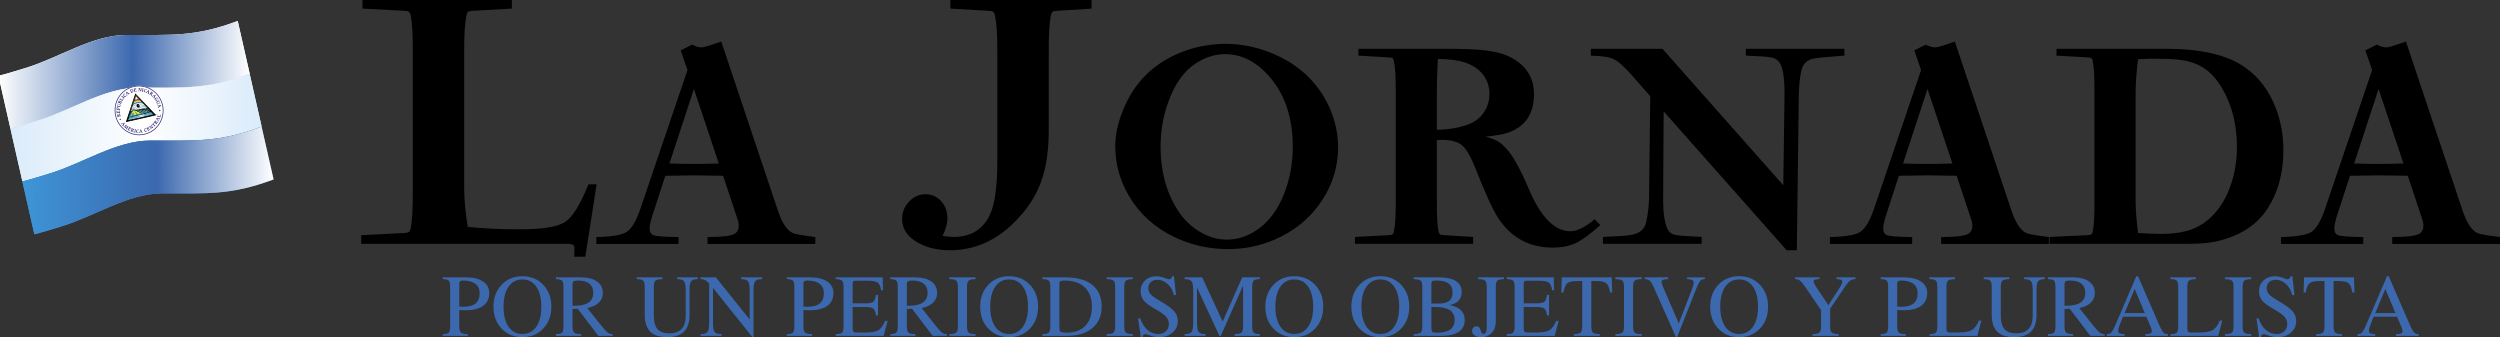 <svg xmlns="http://www.w3.org/2000/svg" xmlns:xlink="http://www.w3.org/1999/xlink" width="400" height="53.946"><rect width="100%" height="100%" fill="#333333" stroke="none"/><defs><clipPath id="d"><path d="M65.442 52.616c-8.548-3.212-13.265-2.782-22.315-2.794-6.792-.008-13.583-4.65-20.175-6.615-1.203-.365-3.773-1.19-5.362-1.562L15.193 52.21c1.587.37 4.158 1.196 5.362 1.556 6.595 1.974 13.386 6.61 20.17 6.615 9.052.018 13.773-.415 22.316 2.802l2.402-10.566"/></clipPath><linearGradient id="a" gradientTransform="matrix(50.2 .4 -.2 -26 15.3 65.2)" gradientUnits="userSpaceOnUse" x2="1"><stop offset="0" stop-color="#fff"/><stop offset=".534" stop-color="#3c68ae"/><stop offset="1" stop-color="#fff"/></linearGradient><clipPath id="f"><path d="M67.826 42.07c-8.542-3.214-13.26-2.784-22.313-2.794-6.788-.008-13.578-4.645-20.17-6.618-1.205-.358-3.778-1.186-5.363-1.56l-2.4 10.568c1.59.37 4.16 1.195 5.364 1.552 6.594 1.975 13.385 6.608 20.173 6.62 9.048.016 13.77-.42 22.31 2.795l2.4-10.563"/></clipPath><linearGradient id="b" gradientTransform="matrix(50.2 .4 -.2 -26 17.7 54.6)" gradientUnits="userSpaceOnUse" x2="1"><stop offset="0" stop-color="#daebfa"/><stop offset=".534" stop-color="#fff"/><stop offset="1" stop-color="#daebfa"/></linearGradient><clipPath id="h"><path d="M70.214 31.492c-8.54-3.21-13.26-2.78-22.313-2.796-6.786-.008-13.58-4.64-20.17-6.613-1.206-.363-3.778-1.186-5.363-1.56L19.97 31.09c1.588.367 4.157 1.193 5.362 1.553 6.595 1.977 13.384 6.607 20.17 6.617 9.054.016 13.768-.415 22.315 2.798l2.397-10.566"/></clipPath><linearGradient id="c" gradientTransform="matrix(50.2 .4 -.2 -26 20.1 44.1)" gradientUnits="userSpaceOnUse" x2="1"><stop offset="0" stop-color="#3d96d7"/><stop offset=".534" stop-color="#3c68ae"/><stop offset="1" stop-color="#fff"/></linearGradient><linearGradient xlink:href="#a" id="e" gradientUnits="userSpaceOnUse" gradientTransform="matrix(50.2 .4 -.2 -26 15.3 65.2)" x2="1"/><linearGradient xlink:href="#b" id="g" gradientUnits="userSpaceOnUse" gradientTransform="matrix(50.2 .4 -.2 -26 17.7 54.6)" x2="1"/><linearGradient xlink:href="#c" id="i" gradientUnits="userSpaceOnUse" gradientTransform="matrix(50.2 .4 -.2 -26 20.1 44.1)" x2="1"/></defs><g clip-path="url(#d)" transform="matrix(.8 0 0 -.8 -12.4 53.9)"><path d="M65.442 52.616c-8.548-3.212-13.265-2.782-22.315-2.794-6.792-.008-13.583-4.65-20.175-6.615-1.203-.365-3.773-1.19-5.362-1.562L15.193 52.21c1.587.37 4.158 1.196 5.362 1.556 6.595 1.974 13.386 6.61 20.17 6.615 9.052.018 13.773-.415 22.316 2.802l2.402-10.566" fill="#fff"/><path d="M15.193 41.645v21.537h50.25V41.645h-50.25z" fill="url(#e)"/></g><g clip-path="url(#f)" transform="matrix(.8 0 0 -.8 -12.4 53.9)"><path d="M67.826 42.07c-8.542-3.214-13.26-2.784-22.313-2.794-6.788-.008-13.578-4.645-20.17-6.618-1.205-.358-3.778-1.186-5.363-1.56l-2.4 10.568c1.59.37 4.16 1.195 5.364 1.552 6.594 1.975 13.385 6.608 20.173 6.62 9.048.016 13.77-.42 22.31 2.795l2.4-10.563" fill="#daebfa"/><path d="M17.58 31.098v21.535h50.246V31.098H17.58z" fill="url(#g)"/></g><g clip-path="url(#h)" transform="matrix(.8 0 0 -.8 -12.4 53.9)"><path d="M70.214 31.492c-8.54-3.21-13.26-2.78-22.313-2.796-6.786-.008-13.58-4.64-20.17-6.613-1.206-.363-3.778-1.186-5.363-1.56L19.97 31.09c1.588.367 4.157 1.193 5.362 1.553 6.595 1.977 13.384 6.607 20.17 6.617 9.054.016 13.768-.415 22.315 2.798l2.397-10.566" fill="#3d96d7"/><path d="M19.97 20.523v21.535h50.244V20.523H19.97z" fill="url(#i)"/></g><path d="M26.004 16.814c.48 2.114-.817 4.194-2.89 4.666-2.07.47-4.126-.85-4.61-2.96-.48-2.108.808-4.194 2.883-4.664 2.067-.47 4.135.86 4.617 2.958" fill="#fff" fill-rule="evenodd"/><path d="M26.004 16.814c.48 2.114-.817 4.194-2.89 4.666-2.07.47-4.126-.85-4.61-2.96-.48-2.108.808-4.194 2.883-4.664 2.067-.47 4.135.86 4.617 2.958z" fill="none" stroke="#fff" stroke-width=".118"/><path d="M20.138 20.38c.113-.074.206-.138.263-.168l.066-.033.048.037.064.045.002.01-.026.008-.057.018-.17.28-.013.102.008.02-.02.003h-.018l-.072-.057-.084-.073-.004-.012.03-.005.064-.023c.053-.057.1-.16.17-.258l-.238.16-.08.05h-.078c-.01-.01.015-.036.137-.404v-.005l-.214.23.01.076.01.02-.034.007-.06-.05-.062-.045V20.3l.026-.008c.033.007.054-.013.13-.092.122-.115.18-.18.196-.204l-.016-.058v-.003l.035-.01.054.05.06.036-.016.057c-.04.087-.062.15-.114.315l.005-.003" fill="#392e7a" fill-rule="evenodd"/><path d="M20.138 20.38c.113-.074.206-.138.263-.168l.066-.033.048.037.064.045.002.01-.026.008-.057.018-.17.28-.013.102.008.02-.02.003h-.018l-.072-.057-.084-.073-.004-.012.03-.005.064-.023c.053-.057.1-.16.17-.258l-.238.16-.08.05h-.078c-.01-.01.015-.036.137-.404v-.005l-.214.23.01.076.01.02-.034.007-.06-.05-.062-.045V20.3l.026-.008c.033.007.054-.013.13-.092.122-.115.18-.18.196-.204l-.016-.058v-.003l.035-.01.054.05.06.036-.016.057c-.04.087-.062.15-.114.315l.005-.003z" fill="none" stroke="#fff" stroke-width=".118"/><path d="M20.648 20.408l-.02-.078-.003-.01.03-.017.082.05c.24.123.24.11.258.12l-.015.066-.02.054-.032.02v-.056l-.09-.087-.08-.042-.055.114.073.037.1.016.002.02-.03.033-.03.062-.01.008-.026.01.007-.024-.052-.075-.067-.04-.082.162c-.013.03.003.053.087.095.077.04.11.022.142-.02l.018.005.013-.002.007.014-.073.096-.034.004c-.01.006-.027-.01-.188-.097-.09-.057-.14-.073-.152-.074l-.012-.013.034-.013.06-.045.158-.294" fill="#392e7a" fill-rule="evenodd"/><path d="M20.648 20.408l-.02-.078-.003-.01.03-.017.082.05c.24.123.24.11.258.12l-.015.066-.02.054-.032.02v-.056l-.09-.087-.08-.042-.055.114.073.037.1.016.002.02-.03.033-.03.062-.01.008-.026.01.007-.024-.052-.075-.067-.04-.082.162c-.013.03.003.053.087.095.077.04.11.022.142-.02l.018.005.013-.002.007.014-.073.096-.034.004c-.01.006-.027-.01-.188-.097-.09-.057-.14-.073-.152-.074l-.012-.013.034-.013.06-.045.158-.294z" fill="none" stroke="#fff" stroke-width=".118"/><path d="M21.633 21.13l.04.066.013.01-.03.022-.087-.02-.105-.012-.005-.01.018-.026.04-.05.074-.338-.045-.066-.008-.013.03-.024.082.023.094.016.018.01-.024.02-.043.054-.065.336" fill="#392e7a" fill-rule="evenodd"/><path d="M21.633 21.13l.04.066.013.01-.03.022-.087-.02-.105-.012-.005-.01.018-.026.04-.05.074-.338-.045-.066-.008-.013.03-.024.082.023.094.016.018.01-.024.02-.043.054-.065.336z" fill="none" stroke="#fff" stroke-width=".118"/><path d="M22.045 20.734l.098.01.04-.006.01.018-.012.07.003.067-.01.013-.013.002-.012-.024c0-.034-.023-.086-.118-.093-.072-.004-.115.05-.12.176-.017.158.045.22.123.23.084.004.14-.073.15-.073l.01.01-.004.022-.02.03c-.115.067-.145.09-.196.078-.113 0-.193-.094-.185-.273.01-.13.126-.265.255-.256" fill="#392e7a" fill-rule="evenodd"/><path d="M22.045 20.734l.098.01.04-.006.01.018-.012.07.003.067-.01.013-.013.002-.012-.024c0-.034-.023-.086-.118-.093-.072-.004-.115.05-.12.176-.017.158.045.22.123.23.084.004.14-.073.15-.073l.01.01-.004.022-.02.03c-.115.067-.145.09-.196.078-.113 0-.193-.094-.185-.273.01-.13.126-.265.255-.256z" fill="none" stroke="#fff" stroke-width=".118"/><path d="M23.23 20.543l.09-.015.037-.023h.015l.027.072.02.064-.01.018-.01.008-.017-.02c-.02-.023-.052-.073-.14-.037-.073.02-.1.083-.058.207.055.15.137.183.208.16.093-.025.1-.117.115-.124l.013.01V20.914c-.074.106-.095.14-.15.16-.103.035-.225-.03-.276-.188-.047-.134.01-.3.135-.343" fill="#392e7a" fill-rule="evenodd"/><path d="M23.23 20.543l.09-.015.037-.023h.015l.027.072.02.064-.01.018-.01.008-.017-.02c-.02-.023-.052-.073-.14-.037-.073.02-.1.083-.058.207.055.15.137.183.208.16.093-.025.1-.117.115-.124l.013.01V20.914c-.074.106-.095.14-.15.16-.103.035-.225-.03-.276-.188-.047-.134.01-.3.135-.343z" fill="none" stroke="#fff" stroke-width=".118"/><path d="M23.507 20.542l-.068-.03-.016-.002.003-.035.096-.033c.242-.12.235-.127.253-.14l.04.046.04.054-.01.028-.048-.03-.13.026-.067.04.052.11.078-.03.07-.073.016.003.015.046.03.058.007.025-.013.017-.018-.017-.092-.007-.067.035.08.162c.015.03.052.024.126-.02.083-.037.083-.078.072-.126l.01-.016.013-.012.007.008.04.108-.014.037c-.004.01-.026.017-.19.09-.09.05-.14.082-.15.082l-.01.006-.002-.037.008-.07-.158-.304" fill="#392e7a" fill-rule="evenodd"/><path d="M23.507 20.542l-.068-.03-.016-.002.003-.035.096-.033c.242-.12.235-.127.253-.14l.04.046.04.054-.01.028-.048-.03-.13.026-.067.04.052.11.078-.03.07-.073.016.003.015.046.03.058.007.025-.013.017-.018-.017-.092-.007-.067.035.08.162c.015.03.052.024.126-.02.083-.037.083-.078.072-.126l.01-.016.013-.012.007.008.04.108-.014.037c-.004.01-.026.017-.19.09-.09.05-.14.082-.15.082l-.01.006-.002-.037.008-.07-.158-.304z" fill="none" stroke="#fff" stroke-width=".118"/><path d="M24.152 20.51c.052.076.078.092.122.067l.025-.01-.01.027-.074.053-.058.048-.016.005.008-.035-.03-.1-.163-.216-.095-.048-.014-.003.01-.036.044-.03.055-.043.093.032.35.13-.153-.212-.12-.034-.018.005.007-.036.06-.043.07-.05h.01v.028c-.005.02-.005.043.068.14l.085.125.074.096-.007.06-.013.05c-.008.013-.014-.003-.11-.035l-.34-.122-.006.003.144.186" fill="#392e7a" fill-rule="evenodd"/><path d="M24.152 20.51c.052.076.078.092.122.067l.025-.01-.01.027-.074.053-.058.048-.016.005.008-.035-.03-.1-.163-.216-.095-.048-.014-.003.01-.036.044-.03.055-.043.093.032.35.13-.153-.212-.12-.034-.018.005.007-.036.06-.043.07-.05h.01v.028c-.005.02-.005.043.068.14l.085.125.074.096-.007.06-.013.05c-.008.013-.014-.003-.11-.035l-.34-.122-.006.003.144.186z" fill="none" stroke="#fff" stroke-width=".118"/><path d="M24.394 19.905l-.02.108.015.034-.006.02h-.013l-.053-.07-.05-.04v-.034l.074-.034.166-.173.05-.086.015-.002.045.046.066.06v.03l-.048-.016-.097.02-.032.034.266.26.09.012.014-.014.003.014.003.016-.08.073-.076.082h-.003l-.01-.032-.013-.065-.27-.274-.034.03" fill="#392e7a" fill-rule="evenodd"/><path d="M24.394 19.905l-.02.108.015.034-.006.02h-.013l-.053-.07-.05-.04v-.034l.074-.034.166-.173.05-.086.015-.002.045.046.066.06v.03l-.048-.016-.097.02-.032.034.266.26.09.012.014-.014.003.014.003.016-.08.073-.076.082h-.003l-.01-.032-.013-.065-.27-.274-.034.03z" fill="none" stroke="#fff" stroke-width=".118"/><path d="M25.597 18.633l.058-.084-.05-.155-.015-.034h.014l.124.047.008.033c0 .008-.01.022-.054.196-.037.13-.037.156-.038.167l-.007.01-.02-.024-.056-.053-.326-.08-.08.027-.003.013-.02-.022.03-.095.022-.096.01-.016.022.028.055.056.327.08" fill="#392e7a" fill-rule="evenodd"/><path d="M25.597 18.633l.058-.084-.05-.155-.015-.034h.014l.124.047.008.033c0 .008-.01.022-.054.196-.037.13-.037.156-.038.167l-.007.01-.02-.024-.056-.053-.326-.08-.08.027-.003.013-.02-.022.03-.095.022-.096.01-.016.022.028.055.056.327.08z" fill="none" stroke="#fff" stroke-width=".118"/><path d="M19.12 19.165l.067-.18.166.065-.054.172-.18-.057" fill="#392e7a" fill-rule="evenodd"/><path d="M19.12 19.165l.067-.18.166.065-.054.172-.18-.057z" fill="none" stroke="#fff" stroke-width=".118"/><path d="M18.76 18.08l-.056.06-.002.02-.025-.03-.013-.092c-.016-.274-.025-.265-.025-.29l.058-.02.057-.014.027.02-.045.03-.026.126.01.085.124-.006-.008-.08c0-.075-.03-.09-.026-.1l.007-.006.047-.008.064-.01.02.013.01.018-.016.012-.044.077.012.08.172-.023c.037 0 .04-.028.038-.115-.008-.097-.05-.108-.092-.12l-.008-.012-.007-.017.007-.007.118.015.033.02c.002.006 0 .03.015.22.002.097.012.152.015.158l-.007.017-.027-.016-.067-.03-.338.022" fill="#392e7a" fill-rule="evenodd"/><path d="M18.76 18.08l-.056.06-.002.02-.025-.03-.013-.092c-.016-.274-.025-.265-.025-.29l.058-.02.057-.014.027.02-.045.03-.026.126.01.085.124-.006-.008-.08c0-.075-.03-.09-.026-.1l.007-.006.047-.008.064-.01.02.013.01.018-.016.012-.044.077.012.08.172-.023c.037 0 .04-.028.038-.115-.008-.097-.05-.108-.092-.12l-.008-.012-.007-.017.007-.007.118.015.033.02c.002.006 0 .03.015.22.002.097.012.152.015.158l-.007.017-.027-.016-.067-.03-.338.022z" fill="none" stroke="#fff" stroke-width=".118"/><path d="M19.053 16.98c.078.016.138-.02.16-.09.02-.074-.01-.142-.12-.164l-.163-.046c-.083-.015-.102-.003-.12.04l-.012.01-.01-.01-.013-.014.03-.095.017-.065.008-.018.015.035c.007.03.018.044.098.068l.178.044c.12.03.187.107.148.272-.02.093-.1.175-.193.146l-.252-.06-.097.03-.015.01-.02-.024.028-.074c.016-.08.022-.1.022-.12l.012-.01.02.023.07.057.21.054" fill="#392e7a" fill-rule="evenodd"/><path d="M19.053 16.98c.078.016.138-.02.16-.09.02-.074-.01-.142-.12-.164l-.163-.046c-.083-.015-.102-.003-.12.04l-.012.01-.01-.01-.013-.014.03-.095.017-.065.008-.018.015.035c.007.03.018.044.098.068l.178.044c.12.03.187.107.148.272-.02.093-.1.175-.193.146l-.252-.06-.097.03-.015.01-.02-.024.028-.074c.016-.08.022-.1.022-.12l.012-.01.02.023.07.057.21.054z" fill="none" stroke="#fff" stroke-width=".118"/><path d="M19.562 16.003c.024.012.04.005.09-.07l-.008-.156-.002-.038h.014l.104.086v.032c.003.01-.017.02-.108.17-.077.112-.08.144-.086.146l-.012.008-.018-.032-.027-.054-.29-.186-.084.012h-.01l-.012-.028.054-.078.053-.088.014-.007.01.032.04.072.277.178" fill="#392e7a" fill-rule="evenodd"/><path d="M19.562 16.003c.024.012.04.005.09-.07l-.008-.156-.002-.038h.014l.104.086v.032c.003.01-.017.02-.108.17-.077.112-.08.144-.086.146l-.012.008-.018-.032-.027-.054-.29-.186-.084.012h-.01l-.012-.028.054-.078.053-.088.014-.007.01.032.04.072.277.178z" fill="none" stroke="#fff" stroke-width=".118"/><path d="M19.844 15.615l.08.003.012-.003.008.035-.064.06-.06.08-.012.002-.01-.02-.02-.066-.27-.22-.08.004-.01.003v-.035l.052-.067.062-.072.01-.01.01.032.027.064.263.21" fill="#392e7a" fill-rule="evenodd"/><path d="M19.844 15.615l.08.003.012-.003.008.035-.064.06-.06.08-.012.002-.01-.02-.02-.066-.27-.22-.08.004-.01.003v-.035l.052-.067.062-.072.01-.01.01.032.027.064.263.21z" fill="none" stroke="#fff" stroke-width=".118"/><path d="M19.785 15.046l.074-.056.03-.044.014.01.04.055.05.045-.006.016v.018l-.025-.01-.145.018c-.056.06-.052.12.04.216.112.108.197.113.258.06l.05-.158h.013l.01.015.015.04c-.027.12-.032.155-.07.198-.086.075-.218.065-.333-.057-.09-.09-.12-.27-.017-.363" fill="#392e7a" fill-rule="evenodd"/><path d="M19.785 15.046l.074-.056.03-.044.014.01.04.055.05.045-.006.016v.018l-.025-.01-.145.018c-.056.06-.052.12.04.216.112.108.197.113.258.06l.05-.158h.013l.01.015.015.04c-.027.12-.032.155-.07.198-.086.075-.218.065-.333-.057-.09-.09-.12-.27-.017-.363z" fill="none" stroke="#fff" stroke-width=".118"/><path d="M21.437 14.27l-.062-.05-.015-.004.023-.032c.004 0 .023 0 .097-.012.26-.048.257-.06.278-.067l.03.065.016.056-.015.027-.04-.043-.122-.01-.087.016.02.128.083-.015c.074-.014.092-.048.092-.048l.012.008.003.052.018.056-.007.024-.016.017-.01-.027-.087-.04-.076.02.038.186c.003.023.038.03.124.02.09-.015.102-.06.104-.11l.013-.007.01-.01.01.01.007.116-.022.03c-.008.003-.03 0-.208.042-.102.018-.163.028-.166.032l-.016-.004.014-.032.02-.065-.06-.334" fill="#392e7a" fill-rule="evenodd"/><path d="M21.437 14.27l-.062-.05-.015-.004.023-.032c.004 0 .023 0 .097-.012.26-.048.257-.06.278-.067l.03.065.016.056-.015.027-.04-.043-.122-.01-.087.016.02.128.083-.015c.074-.014.092-.048.092-.048l.012.008.003.052.018.056-.007.024-.016.017-.01-.027-.087-.04-.076.02.038.186c.003.023.038.03.124.02.09-.015.102-.06.104-.11l.013-.007.01-.01.01.01.007.116-.022.03c-.008.003-.03 0-.208.042-.102.018-.163.028-.166.032l-.016-.004.014-.032.02-.065-.06-.334z" fill="none" stroke="#fff" stroke-width=".118"/><path d="M22.253 14.452c-.005.094.01.13.06.134l.022.007-.025.02-.086-.01-.073.006-.012-.006.014-.03.047-.093.008-.27c.003-.076-.01-.1-.044-.098l-.008-.014.03-.022.057.013.067-.008.054.085.183.32.014-.264-.068-.1-.013-.01.02-.02.082.013.078-.01.016.016-.022.022c-.016.013-.03.024-.037.15l-.007.15-.005.12-.048.04-.04.042c-.017-.005-.012-.022-.068-.106l-.184-.305-.014.228" fill="#392e7a" fill-rule="evenodd"/><path d="M22.253 14.452c-.005.094.01.13.06.134l.022.007-.025.02-.086-.01-.073.006-.012-.006.014-.03.047-.093.008-.27c.003-.076-.01-.1-.044-.098l-.008-.014.03-.022.057.013.067-.008.054.085.183.32.014-.264-.068-.1-.013-.01.02-.02.082.013.078-.01.016.016-.022.022c-.016.013-.03.024-.037.15l-.007.15-.005.12-.048.04-.04.042c-.017-.005-.012-.022-.068-.106l-.184-.305-.014.228z" fill="none" stroke="#fff" stroke-width=".118"/><path d="M22.863 14.58l.037.067.015.014-.032.018-.083-.02-.1-.013-.01-.01.02-.017.04-.058.066-.34-.046-.064-.005-.005.018-.024.1.017.096.022.01.005-.024.022-.044.05-.06.34" fill="#392e7a" fill-rule="evenodd"/><path d="M22.863 14.58l.037.067.015.014-.032.018-.083-.02-.1-.013-.01-.01.02-.017.04-.058.066-.34-.046-.064-.005-.005.018-.024.1.017.096.022.01.005-.024.022-.044.05-.06.34z" fill="none" stroke="#fff" stroke-width=".118"/><path d="M23.337 14.25l.08.034.046.007v.014l-.018.073-.02.057-.008.01-.018.003v-.033c0-.028 0-.085-.09-.11-.07-.026-.136.013-.173.14-.042.154-.006.23.072.25.084.025.157-.036.17-.037l.004.013-.01.02-.024.028c-.126.044-.155.057-.212.034-.11-.026-.162-.15-.11-.305.042-.13.18-.24.31-.196" fill="#392e7a" fill-rule="evenodd"/><path d="M23.337 14.25l.08.034.046.007v.014l-.018.073-.02.057-.008.01-.018.003v-.033c0-.028 0-.085-.09-.11-.07-.026-.136.013-.173.14-.042.154-.006.23.072.25.084.025.157-.036.17-.037l.004.013-.01.02-.024.028c-.126.044-.155.057-.212.034-.11-.026-.162-.15-.11-.305.042-.13.18-.24.31-.196z" fill="none" stroke="#fff" stroke-width=".118"/><path d="M25.02 15.976l.012-.073-.005-.026.034.005.04.08.074.084-.01.014h-.026l-.054.005-.065.037-.02.022-.033-.005c-.04-.053-.117-.043-.173-.128-.075-.113-.033-.247.083-.328.126-.072.315-.06.392.062l.052.094.036.04-.008.007-.047.032-.064.044-.023-.007-.015-.003.03-.027-.016-.152c-.04-.074-.13-.088-.237-.025-.124.085-.146.18-.098.257l.084.024.055-.034" fill="#392e7a" fill-rule="evenodd"/><path d="M25.02 15.976l.012-.073-.005-.026.034.005.04.08.074.084-.01.014h-.026l-.054.005-.065.037-.02.022-.033-.005c-.04-.053-.117-.043-.173-.128-.075-.113-.033-.247.083-.328.126-.072.315-.06.392.062l.052.094.036.04-.008.007-.047.032-.064.044-.023-.007-.015-.003.03-.027-.016-.152c-.04-.074-.13-.088-.237-.025-.124.085-.146.18-.098.257l.084.024.055-.034z" fill="none" stroke="#fff" stroke-width=".118"/><path d="M25.2 16.304l-.08.163c.04.073.098.107.197.067l.163-.068.068-.102.007-.02h.013l.016.02.038.087.027.058-.002.022-.03-.015h-.113l-.174.077c-.104.046-.212.02-.287-.137-.032-.093-.018-.2.078-.23l.236-.108.063-.083-.004-.017.03.015.024.07c.038.08.052.095.058.12l-.007.012h-.02l-.098-.02-.2.09" fill="#392e7a" fill-rule="evenodd"/><path d="M25.2 16.304l-.08.163c.04.073.098.107.197.067l.163-.068.068-.102.007-.02h.013l.016.02.038.087.027.058-.002.022-.03-.015h-.113l-.174.077c-.104.046-.212.02-.287-.137-.032-.093-.018-.2.078-.23l.236-.108.063-.083-.004-.017.03.015.024.07c.038.08.052.095.058.12l-.007.012h-.02l-.098-.02-.2.09z" fill="none" stroke="#fff" stroke-width=".118"/><path d="M25.7 17.67l-.134.135c-.074-.007-.13-.06-.134-.135l.136-.13.13.13" fill="#392e7a" fill-rule="evenodd"/><path d="M25.7 17.67l-.134.135c-.074-.007-.13-.06-.134-.135l.136-.13.13.13z" fill="none" stroke="#fff" stroke-width=".118"/><path d="M19.79 19.78l-.016.04-.027.045-.08-.098.153-.044-.03.058.084.057.073-.116.02-.04-.063-.03-.033-.02h-.018l-.014.02c-.017.005-.106.04-.203.074-.19.053-.232.076-.265.056h-.04l.004.016.06.06.042.066h.023l.014.008v-.016l-.004-.062.144-.062.105.12-.086.13-.05.007h-.036l.002.007.06.067.088.103h.025l.01-.012-.016-.05c.012-.042.07-.165.126-.267l.03-.056-.085-.056" fill="#392e7a" fill-rule="evenodd"/><path d="M19.79 19.78l-.016.04-.027.045-.08-.098.153-.044-.03.058.084.057.073-.116.02-.04-.063-.03-.033-.02h-.018l-.014.02c-.017.005-.106.04-.203.074-.19.053-.232.076-.265.056h-.04l.004.016.06.06.042.066h.023l.014.008v-.016l-.004-.062.144-.062.105.12-.086.13-.05.007h-.036l.002.007.06.067.088.103h.025l.01-.012-.016-.05c.012-.042.07-.165.126-.267l.03-.056-.085-.056z" fill="none" stroke="#fff" stroke-width=".118"/><path d="M21.066 20.642l-.09.28-.054.07h-.015l-.016.02v.007l.1.03.098.034.022-.015-.018-.014-.018-.087.058-.15c.06.013.076.03.074.155 0 .142.033.164.076.18l.11-.026.018-.023v-.013l-.057.005c-.07-.027-.008-.227-.096-.26l.166-.09c.03-.058-.017-.125-.097-.146-.05-.025-.094-.028-.178-.054l-.075-.024-.02.002-.014.01.017.02.016.074-.007.01.11.03.016-.045.063.017.06.086-.12.055-.046-.037.026-.075-.11-.03" fill="#392e7a" fill-rule="evenodd"/><path d="M21.066 20.642l-.09.28-.054.07h-.015l-.016.02v.007l.1.03.098.034.022-.015-.018-.014-.018-.087.058-.15c.06.013.076.03.074.155 0 .142.033.164.076.18l.11-.026.018-.023v-.013l-.057.005c-.07-.027-.008-.227-.096-.26l.166-.09c.03-.058-.017-.125-.097-.146-.05-.025-.094-.028-.178-.054l-.075-.024-.02.002-.014.01.017.02.016.074-.007.01.11.03.016-.045.063.017.06.086-.12.055-.046-.037.026-.075-.11-.03z" fill="none" stroke="#fff" stroke-width=".118"/><path d="M22.52 20.897l.02.032.026.042-.134.024.053-.166.034.067.098-.037-.063-.13-.024-.037-.055.04-.033.01-.02.015.014.025c-.005.015-.024.105-.05.208-.06.19-.07.24-.1.25l-.018.034.007.003.085-.01.078-.006.015-.005.005-.016-.005-.006-.055-.034.02-.15.174-.022.06.133-.025.044-.017.033.012.007.08-.01.124-.017.024-.025-.008-.008-.05-.02c-.028-.03-.096-.15-.154-.252l-.02-.05-.1.035" fill="#392e7a" fill-rule="evenodd"/><path d="M22.52 20.897l.02.032.026.042-.134.024.053-.166.034.067.098-.037-.063-.13-.024-.037-.055.04-.033.01-.02.015.014.025c-.005.015-.024.105-.05.208-.06.19-.07.24-.1.25l-.018.034.007.003.085-.01.078-.006.015-.005.005-.016-.005-.006-.055-.034.02-.15.174-.022.06.133-.025.044-.017.033.012.007.08-.01.124-.017.024-.025-.008-.008-.05-.02c-.028-.03-.096-.15-.154-.252l-.02-.05-.1.035z" fill="none" stroke="#fff" stroke-width=".118"/><path d="M25.157 19.036h.047l.056-.002-.056.12-.12-.127.073.008.022-.1-.137-.013h-.054l.004.065v.06h.02c.02.007.096.08.16.156.132.136.172.17.177.21l.006.026.02-.007.026-.077.038-.063-.01-.02v-.018l-.013.003-.06.04-.114-.103.075-.15.138.012.033.045.01.024h.008l.032-.08.06-.11-.016-.03h-.005l-.053.032c-.034 0-.168.004-.297 0l-.05-.003-.023.1" fill="#392e7a" fill-rule="evenodd"/><path d="M25.157 19.036h.047l.056-.002-.056.12-.12-.127.073.008.022-.1-.137-.013h-.054l.004.065v.06h.02c.02.007.096.08.16.156.132.136.172.17.177.21l.006.026.02-.007.026-.077.038-.063-.01-.02v-.018l-.013.003-.06.04-.114-.103.075-.15.138.012.033.045.01.024h.008l.032-.08.06-.11-.016-.03h-.005l-.053.032c-.034 0-.168.004-.297 0l-.05-.003-.023.1z" fill="none" stroke="#fff" stroke-width=".118"/><path d="M24.726 19.627l.246.17.048.073.003.018.003.013h.013l.05-.083.063-.083V19.7l-.026.017h-.088l-.127-.097c.036-.05.05-.062.167-.033.147.04.175.022.198-.012l.013-.11-.02-.03h-.014l-.013.045c-.043.067-.213-.058-.27.023l-.038-.182c-.05-.044-.12-.028-.172.046l-.1.158-.05.066-.003.018.003.015.027-.015.078.007.008.013.066-.097-.042-.025.03-.053.106-.038.017.132-.052.032-.058-.047-.065.098" fill="#392e7a" fill-rule="evenodd"/><path d="M24.726 19.627l.246.17.048.073.003.018.003.013h.013l.05-.083.063-.083V19.7l-.026.017h-.088l-.127-.097c.036-.05.05-.062.167-.033.147.04.175.022.198-.012l.013-.11-.02-.03h-.014l-.013.045c-.043.067-.213-.058-.27.023l-.038-.182c-.05-.044-.12-.028-.172.046l-.1.158-.05.066-.003.018.003.015.027-.015.078.007.008.013.066-.097-.042-.025.03-.053.106-.038.017.132-.052.032-.058-.047-.065.098z" fill="none" stroke="#fff" stroke-width=".118"/><path d="M18.78 17.436h.083l.04-.05-.095-.103-.093.084-.002.06.066.006-.003.11-.03-.005-.07.037-.01.024-.02-.025.01-.086v-.175c.01-.095.067-.15.148-.14.082.007.155.107.155.196l-.017.066.125.013.09-.046.007-.025.02.015.002.022-.014.09-.003.1-.007.014-.025-.014-.06-.04-.3-.022.002-.108" fill="#392e7a" fill-rule="evenodd"/><path d="M18.78 17.436h.083l.04-.05-.095-.103-.093.084-.002.06.066.006-.003.11-.03-.005-.07.037-.01.024-.02-.025.01-.086v-.175c.01-.095.067-.15.148-.14.082.007.155.107.155.196l-.017.066.125.013.09-.046.007-.025.02.015.002.022-.014.09-.003.1-.007.014-.025-.014-.06-.04-.3-.022.002-.108z" fill="none" stroke="#fff" stroke-width=".118"/><path d="M19.216 16.41l.113.05.063-.064-.06-.137c-.068-.026-.117.004-.148.082l-.016.042.046.026-.05.096-.154-.062.04-.11.04.02.05-.034-.048-.103-.096.045-.016.053.07.02-.04.11-.01-.012h-.107l-.016.02-.01-.03.033-.073.06-.156c.037-.083.092-.118.163-.085l.06.128c.028-.066.096-.11.176-.073.077.03.14.147.087.26l-.07.127-.033.086h-.003l-.022-.022-.074-.07-.08-.04.048-.096" fill="#392e7a" fill-rule="evenodd"/><path d="M19.216 16.41l.113.05.063-.064-.06-.137c-.068-.026-.117.004-.148.082l-.016.042.046.026-.05.096-.154-.062.04-.11.04.02.05-.034-.048-.103-.096.045-.016.053.07.02-.04.11-.01-.012h-.107l-.016.02-.01-.03.033-.073.06-.156c.037-.083.092-.118.163-.085l.06.128c.028-.066.096-.11.176-.073.077.03.14.147.087.26l-.07.127-.033.086h-.003l-.022-.022-.074-.07-.08-.04.048-.096z" fill="none" stroke="#fff" stroke-width=".118"/><path d="M20.904 14.602l.057.143.002.103-.01.027.016.007.065-.027.13-.036c.134-.052.217-.21.153-.38-.056-.145-.164-.196-.287-.15l-.075.036-.088.036-.08.025-.02.032.028-.006.064.05.044.14.108-.035-.068-.176.063-.03c.088-.03.158 0 .21.127.053.14.035.227-.052.256l-.07.01-.03-.05-.053-.137-.108.033" fill="#392e7a" fill-rule="evenodd"/><path d="M20.904 14.602l.057.143.002.103-.01.027.016.007.065-.027.13-.036c.134-.052.217-.21.153-.38-.056-.145-.164-.196-.287-.15l-.075.036-.088.036-.08.025-.02.032.028-.006.064.05.044.14.108-.035-.068-.176.063-.03c.088-.03.158 0 .21.127.053.14.035.227-.052.256l-.07.01-.03-.05-.053-.137-.108.033z" fill="none" stroke="#fff" stroke-width=".118"/><path d="M18.903 18.658l.288-.06.093.007.008.008.02.013v-.015l-.027-.09-.014-.1-.028-.022v.03l-.06.053-.163.038c-.014-.06-.014-.08.095-.146.117-.083.12-.108.11-.147l-.072-.09h-.037l-.008.003.035.044c.016.074-.2.12-.175.22l-.156-.104c-.07.016-.1.078-.08.16.014.06.026.096.053.18l.007.08.02.017.015.005v-.02l.057-.06h.02l-.038-.106-.044.008-.02-.055.047-.103.1.075-.007.056-.077.018.037.106" fill="#392e7a" fill-rule="evenodd"/><path d="M18.903 18.658l.288-.06.093.007.008.008.02.013v-.015l-.027-.09-.014-.1-.028-.022v.03l-.06.053-.163.038c-.014-.06-.014-.08.095-.146.117-.083.12-.108.11-.147l-.072-.09h-.037l-.008.003.035.044c.016.074-.2.12-.175.22l-.156-.104c-.07.016-.1.078-.08.16.014.06.026.096.053.18l.007.08.02.017.015.005v-.02l.057-.06h.02l-.038-.106-.044.008-.02-.055.047-.103.1.075-.007.056-.077.018.037.106z" fill="none" stroke="#fff" stroke-width=".118"/><path d="M20.312 14.853l.036.028.043.028-.106.07-.036-.164.064.04.065-.077-.113-.08-.043-.028-.024.066-.033.028.003.013.018.016c.005.012.033.108.057.213.04.19.058.24.038.267v.035l.003-.005.066-.048.075-.038v-.02l.007-.016h-.082l-.046-.15.14-.093.115.09-.005.05-.002.03.017.01.066-.06.107-.07.008-.032h-.01l-.056.005c-.035-.01-.158-.087-.256-.156l-.047-.027-.065.076" fill="#392e7a" fill-rule="evenodd"/><path d="M20.312 14.853l.036.028.043.028-.106.07-.036-.164.064.04.065-.077-.113-.08-.043-.028-.024.066-.033.028.003.013.018.016c.005.012.033.108.057.213.04.19.058.24.038.267v.035l.003-.005.066-.048.075-.038v-.02l.007-.016h-.082l-.046-.15.14-.093.115.09-.005.05-.002.03.017.01.066-.06.107-.07.008-.032h-.01l-.056.005c-.035-.01-.158-.087-.256-.156l-.047-.027-.065.076z" fill="none" stroke="#fff" stroke-width=".118"/><path d="M24.733 15.33l-.026.038-.014.046-.092-.09.166-.07-.033.077.09.048.055-.13.02-.04-.062-.02-.036-.024-.016.004-.014.02c-.012.01-.102.052-.2.09-.186.075-.227.1-.262.078l-.03.007-.002.007.068.063.044.06.015.003h.022v-.01l-.008-.07.13-.07.122.123-.073.127-.043.008-.037.006v.008l.065.063.085.092h.03l.005-.01-.01-.053c0-.034.052-.167.1-.282l.03-.048-.088-.048" fill="#392e7a" fill-rule="evenodd"/><path d="M24.733 15.33l-.026.038-.014.046-.092-.09.166-.07-.033.077.09.048.055-.13.02-.04-.062-.02-.036-.024-.016.004-.014.02c-.012.01-.102.052-.2.09-.186.075-.227.1-.262.078l-.03.007-.002.007.068.063.044.06.015.003h.022v-.01l-.008-.07.13-.07.122.123-.073.127-.043.008-.037.006v.008l.065.063.085.092h.03l.005-.01-.01-.053c0-.034.052-.167.1-.282l.03-.048-.088-.048z" fill="none" stroke="#fff" stroke-width=".118"/><path d="M25.586 16.93l-.038.022-.046.03-.034-.12.176.03-.058.037.042.087.113-.073.042-.03-.043-.048-.015-.037-.027-.008-.01.007c-.02.007-.12-.006-.224-.02-.188-.035-.24-.035-.266-.072l-.026-.016-.005.016.02.078.022.078.007.01.015.012.008-.007.02-.064.15.008.048.16-.127.076-.047-.022-.03-.01-.007.013.028.084.018.118.033.02.003-.01.02-.048c.024-.035.14-.116.24-.188l.04-.028-.04-.088" fill="#392e7a" fill-rule="evenodd"/><path d="M25.586 16.93l-.038.022-.046.03-.034-.12.176.03-.058.037.042.087.113-.073.042-.03-.043-.048-.015-.037-.027-.008-.01.007c-.02.007-.12-.006-.224-.02-.188-.035-.24-.035-.266-.072l-.026-.016-.005.016.02.078.022.078.007.01.015.012.008-.007.02-.064.15.008.048.16-.127.076-.047-.022-.03-.01-.007.013.028.084.018.118.033.02.003-.01.02-.048c.024-.035.14-.116.24-.188l.04-.028-.04-.088z" fill="none" stroke="#fff" stroke-width=".118"/><path d="M24.157 14.76l-.182.23-.065.053h-.024l-.01.007v.005l.08.062.085.063h.028l-.014-.03.013-.08.1-.13c.046.04.053.055.024.176-.047.137-.035.167 0 .194l.115.014.028-.02v-.008l-.05-.016c-.057-.045.08-.218 0-.278l.175-.02-.038-.185-.154-.1-.06-.05h-.02l-.014.003.013.018-.013.08-.003.01.082.064.027-.04.065.035.022.108-.13.01-.03-.054.045-.058-.093-.06" fill="#392e7a" fill-rule="evenodd"/><path d="M24.157 14.76l-.182.23-.065.053h-.024l-.01.007v.005l.08.062.085.063h.028l-.014-.03.013-.08.1-.13c.046.04.053.055.024.176-.047.137-.035.167 0 .194l.115.014.028-.02v-.008l-.05-.016c-.057-.045.08-.218 0-.278l.175-.02-.038-.185-.154-.1-.06-.05h-.02l-.014.003.013.018-.013.08-.003.01.082.064.027-.04.065.035.022.108-.13.01-.03-.054.045-.058-.093-.06z" fill="none" stroke="#fff" stroke-width=".118"/><path d="M23.743 14.6l-.002.04-.002.056-.113-.056.122-.115-.003.075.096.02.013-.14.005-.043-.062.002-.04-.014-.016.013-.008.02c-.01.014-.078.08-.155.15-.14.13-.176.165-.217.164l-.027.015v.014l.08.03.065.04.025-.003.008-.01v-.013l-.028-.056.095-.118.162.08-.03.144-.048.023-.025.015.003.012.085.034.112.06.027-.015v-.003l-.028-.05c-.012-.04-.003-.175.005-.294v-.058l-.096-.02" fill="#392e7a" fill-rule="evenodd"/><path d="M23.743 14.6l-.002.04-.002.056-.113-.056.122-.115-.003.075.096.02.013-.14.005-.043-.062.002-.04-.014-.016.013-.008.02c-.01.014-.078.08-.155.15-.14.13-.176.165-.217.164l-.027.015v.014l.08.03.065.04.025-.003.008-.01v-.013l-.028-.056.095-.118.162.08-.03.144-.048.023-.025.015.003.012.085.034.112.06.027-.015v-.003l-.028-.05c-.012-.04-.003-.175.005-.294v-.058l-.096-.02z" fill="none" stroke="#fff" stroke-width=".118"/><path d="M24.878 18.405l-3.204-3.346-1.444 4.402 4.648-1.057" fill="#f3e533" fill-rule="evenodd"/><path d="M24.878 18.405l-3.204-3.346-1.444 4.402 4.648-1.057z" fill="none" stroke="#fff" stroke-width=".118"/><path d="M24.693 18.353l-2.98-3.116-1.347 4.098 4.327-.982" fill="#abcadc" fill-rule="evenodd"/><path d="M24.693 18.353l-2.98-3.116-1.347 4.098 4.327-.982z" fill="none" stroke="#fff" stroke-width=".118"/><path d="M20.83 17.915l-.47 1.42 4.33-.982-1.023-1.08-2.838.642" fill="#2f8cac" fill-rule="evenodd"/><path d="M20.83 17.915l-.47 1.42 4.33-.982-1.023-1.08-2.838.642zm.438-.3h.03" fill="none" stroke="#fff" stroke-width=".118"/><path d="M22.55 18.353c.63-.17 1.166-.265 1.637-.374.12-.024-.37.136-.524.167-.536.115-.866.183-.84.233.105.008.197-.058.294-.032l.007.027-.1.028-.006.02.053.01c.174-.032.23-.066.394-.1l.156-.046c.233-.038.42-.1.702-.15l-.205.088c-.477.105-.696.172-1.1.266l-.09.052h.066c.488-.094.83-.18 1.32-.278l.166-.02-.037.023c-.358.094-.643.15-1.028.238l-.284.064-.19.03c-.095.023-.13.025-.125.055l.153-.016c.53-.09 1.063-.23 1.595-.332.048.048-.538.13-.812.202-.747.2-1.494.356-2.284.52-.32.066-.568.12-.97.187l.084-.048c.525-.1 1.044-.242 1.566-.355.092-.04-.01-.055-.147.007l-.35.065c-.152.03-.24.06-.543.11-.14.022-.327.075-.467.092l-.117.004.098-.05.238-.055c.45-.06.677-.14 1.13-.22l.155-.04c.08-.02.068.003.155-.037.008 0 .15-.033.07-.05-.127-.027-.698.163-.988.2-.3.043-.758.172-.737.1.573-.114 1.148-.21 1.716-.354l.078-.03-.097-.01c-.204.032-.386.07-.59.122l-.107.02c-.124.034-.24.068-.365.074-.084 0 .086-.05.122-.055.408-.098.564-.133.89-.214l-.21.012c-.47.078-.87.15-1.443.295l.082-.045c.062-.023.11-.025.214-.06.15-.032.382-.086.622-.14.195-.042.396-.076.59-.118l.197-.04c.14-.024.132-.024.206-.046" fill="#d3e3ec" fill-rule="evenodd"/><path d="M22.55 18.353c.63-.17 1.166-.265 1.637-.374.12-.024-.37.136-.524.167-.536.115-.866.183-.84.233.105.008.197-.058.294-.032l.007.027-.1.028-.006.02.053.01c.174-.032.23-.066.394-.1l.156-.046c.233-.038.42-.1.702-.15l-.205.088c-.477.105-.696.172-1.1.266l-.09.052h.066c.488-.094.83-.18 1.32-.278l.166-.02-.037.023c-.358.094-.643.15-1.028.238l-.284.064-.19.03c-.095.023-.13.025-.125.055l.153-.016c.53-.09 1.063-.23 1.595-.332.048.048-.538.13-.812.202-.747.2-1.494.356-2.284.52-.32.066-.568.12-.97.187l.084-.048c.525-.1 1.044-.242 1.566-.355.092-.04-.01-.055-.147.007l-.35.065c-.152.03-.24.06-.543.11-.14.022-.327.075-.467.092l-.117.004.098-.05.238-.055c.45-.06.677-.14 1.13-.22l.155-.04c.08-.02.068.003.155-.037.008 0 .15-.033.07-.05-.127-.027-.698.163-.988.2-.3.043-.758.172-.737.1.573-.114 1.148-.21 1.716-.354l.078-.03-.097-.01c-.204.032-.386.07-.59.122l-.107.02c-.124.034-.24.068-.365.074-.084 0 .086-.05.122-.055.408-.098.564-.133.89-.214l-.21.012c-.47.078-.87.15-1.443.295l.082-.045c.062-.023.11-.025.214-.06.15-.032.382-.086.622-.14.195-.042.396-.076.59-.118l.197-.04c.14-.024.132-.024.206-.046zm-1.127-.783l1.223-1.125m-.752 1.158l.364-1.155m-1.176.724l2.036-.464m-.874.872l-.53-2.343m1.643 2.09l-1.96-.598m1.204.762l-.86-.927" fill="none" stroke="#fff" stroke-width=".118"/><path d="M22.166 17.23c.16-.043.262-.2.226-.356-.037-.163-.192-.26-.36-.22-.155.035-.264.193-.225.352.033.16.2.256.36.224" fill="#abcadc" fill-rule="evenodd"/><path d="M22.166 17.23c.16-.043.262-.2.226-.356-.037-.163-.192-.26-.36-.22-.155.035-.264.193-.225.352.033.16.2.256.36.224z" fill="none" stroke="#fff" stroke-width=".118"/><path d="M21.945 17.074s.012.03.11.047c.1.02.128.032.16.03l.043-.006.014-.072-.012-.164-.055-.128c-.078-.094-.13-.08-.16-.075l-.105.045-.022.046-.008.064.047-.005.063-.017-.048.124-.027.11" fill="#c43434" fill-rule="evenodd"/><path d="M21.945 17.074s.012.03.11.047c.1.02.128.032.16.03l.043-.006.014-.072-.012-.164-.055-.128c-.078-.094-.13-.08-.16-.075l-.105.045-.022.046-.008.064.047-.005.063-.017-.048.124-.027.11zm.012-.02s.12-.024.3.08" fill="none" stroke="#fff" stroke-width=".118"/><path d="M21.18 16.85l.1-.282s.295-.186.664-.272c.397-.088.742-.043.742-.043l.198.207s-.467-.072-.894.03c-.41.09-.81.36-.81.36" fill="#2f8cac" fill-rule="evenodd"/><path d="M21.18 16.85l.1-.282s.295-.186.664-.272c.397-.088.742-.043.742-.043l.198.207s-.467-.072-.894.03c-.41.09-.81.36-.81.36z" fill="none" stroke="#fff" stroke-width=".118"/><path d="M22.482 16.04l.203.212s-.344-.044-.74.043c-.37.087-.666.273-.666.273l.084-.267s.267-.137.546-.2c.28-.064.572-.06.572-.06" fill="#f3e533" fill-rule="evenodd"/><path d="M22.482 16.04l.203.212s-.344-.044-.74.043c-.37.087-.666.273-.666.273l.084-.267s.267-.137.546-.2c.28-.064.572-.06.572-.06z" fill="none" stroke="#fff" stroke-width=".118"/><path d="M22.294 15.837l.188.203s-.29-.004-.572.06c-.28.063-.543.2-.543.2h-.003l.088-.268s.2-.1.407-.144c.21-.05.435-.05.435-.05" fill="#c43434" fill-rule="evenodd"/><path d="M22.294 15.837l.188.203s-.29-.004-.572.06c-.28.063-.543.2-.543.2h-.003l.088-.268s.2-.1.407-.144c.21-.05.435-.05.435-.05z" fill="none" stroke="#fff" stroke-width=".118"/><path d="M20.667 18.437l.073-.064.032-.078.078-.07c.084-.088.127-.133.173-.24.058-.148.142-.28.265-.385l.162-.03.053.018c.072.03.156.048.258.063.1.004.136.055.22.107l.137.05.024.017.146.063c.072.042.146.085.23.138l.03.033.176.085.184.058c-.545.148-1.06.23-1.6.372-.014.007-.028.008-.11.016l-.098.034c-.172.035-.343.076-.54.113l.11-.298" fill="#f3e533" fill-rule="evenodd"/><path d="M20.667 18.437l.073-.064.032-.078.078-.07c.084-.088.127-.133.173-.24.058-.148.142-.28.265-.385l.162-.03.053.018c.072.03.156.048.258.063.1.004.136.055.22.107l.137.05.024.017.146.063c.072.042.146.085.23.138l.03.033.176.085.184.058c-.545.148-1.06.23-1.6.372-.014.007-.028.008-.11.016l-.098.034c-.172.035-.343.076-.54.113l.11-.298z" fill="none" stroke="#fff" stroke-width=".118"/><path d="M22.883 18.194l-.16-.05-.176-.086-.032-.033c-.083-.053-.157-.096-.23-.137l-.144-.064-.023-.016-.138-.05-.137-.093.062-.062.132-.023.05.017c.062.022.126.036.213.044.08.004.112.053.185.092l.11.04.017.02.12.048.188.114.04.03.14.074.154.043c-.118.04-.24.065-.366.094h-.005" fill="#f3e533" fill-rule="evenodd"/><path d="M22.883 18.194l-.16-.05-.176-.086-.032-.033c-.083-.053-.157-.096-.23-.137l-.144-.064-.023-.016-.138-.05-.137-.093.062-.062.132-.023.05.017c.062.022.126.036.213.044.08.004.112.053.185.092l.11.04.017.02.12.048.188.114.04.03.14.074.154.043c-.118.04-.24.065-.366.094h-.005z" fill="none" stroke="#fff" stroke-width=".118"/><path d="M22.244 17.633l.056.008c.08.005.112.054.185.092l.11.042.017.02.12.046.187.115.038.03.142.073.133.04.304-.076-.14-.048-.137-.064-.022-.028-.178-.104-.102-.046-.018-.018-.11-.03c-.056-.038-.08-.08-.162-.082-.075-.005-.137-.023-.193-.038l-.04-.02-.12.02-.07.07" fill="#f3e533" fill-rule="evenodd"/><path d="M22.244 17.633l.056.008c.08.005.112.054.185.092l.11.042.017.02.12.046.187.115.038.03.142.073.133.04.304-.076-.14-.048-.137-.064-.022-.028-.178-.104-.102-.046-.018-.018-.11-.03c-.056-.038-.08-.08-.162-.082-.075-.005-.137-.023-.193-.038l-.04-.02-.12.02-.07.07z" fill="none" stroke="#fff" stroke-width=".118"/><path d="M22.772 17.636l.058.047.11.03.02.02.1.045.178.103.022.03.136.064.09.024c.12-.02.24-.05.362-.085l-.108-.036-.113-.05-.017-.024-.143-.084-.086-.035-.018-.017-.08-.032-.14-.062-.156-.03-.036-.013-.093.02-.085.086" fill="#f3e533" fill-rule="evenodd"/><path d="M22.772 17.636l.058.047.11.03.02.02.1.045.178.103.022.03.136.064.09.024c.12-.02.24-.05.362-.085l-.108-.036-.113-.05-.017-.024-.143-.084-.086-.035-.018-.017-.08-.032-.14-.062-.156-.03-.036-.013-.093.02-.085.086z" fill="none" stroke="#fff" stroke-width=".118"/><path d="M23.822 17.906l-.082-.03-.113-.05-.017-.023-.143-.084-.086-.035-.018-.017-.08-.032-.112-.056.054-.05.087-.024.03.015.135.033.11.048.08.033.01.013.066.025.125.076.042.04c.074.022.12 0 .154.005l.096.033c-.08.02-.25.055-.334.077v.005" fill="#f3e533" fill-rule="evenodd"/><path d="M23.822 17.906l-.082-.03-.113-.05-.017-.023-.143-.084-.086-.035-.018-.017-.08-.032-.112-.056.054-.05.087-.024.03.015.135.033.11.048.08.033.01.013.066.025.125.076.042.04c.074.022.12 0 .154.005l.096.033c-.08.02-.25.055-.334.077v.005zm-2.573-.262h.038m-.088.05l.068-.02m-.082.042l.063-.008m-.088.048l.063-.015m-.09.05l.07-.014m-.102.056l.046-.01.036-.004m-.115.06l.048-.01.046-.007m-.107.054l.083-.012m-.118.1l.08-.012m-.066-.02l.043-.022.05-.003m-.132.09l.09-.012m-.01.03l-.092.017m.075.018l-.1.024m-.042.038l.125-.023m-.153.065l.14-.03m-.176.063l.136-.035h.03m-.007.026l-.202.052m.174-.012l-.097.03-.017-.003-.1.036m-.01.03l.05-.018.127-.025.033.01m-.223.055l.087-.022.126-.006-.003.003m-.24.05l.105-.008.132-.022m-.27.06l.143-.02.125-.013m-.29.074l.203-.033.078-.013m-.295.08l.19-.032.1-.007-.008.003m-.298.09l.01-.014.165-.026.127-.027m-.317.104c.1-.038.204-.038.306-.07m-.317.106c.11-.01.215-.046.327-.058m-.34.095l.144-.026.1-.014.096-.023m.34-.55h.008m-.016.01l.013.006m-.018.017l.017-.007m-.03.02l.03-.007m-.05.033l.054-.01m-.057.037l.052-.024m-.073.058l.08-.02h-.005m-.083.04l.086-.02-.005.005m-.09.045l.095-.02m-.11.057h.068l.043-.015m-.11.038l.098-.007m-.113.04l.086-.01.034-.005m-.146.053l.112-.01.038-.016m-.146.06l.122-.028.02-.003m-.16.066l.16-.032m-.165.05l.13-.016.048-.008m-.207.063l.057-.016.15-.02m-.22.077h.033l.192-.05m-.232.077l.16-.02.07-.016m.09-.454h.024m-.027.023l.028-.016m-.037.04l.048-.003m-.048.028l.052-.003m-.055.036l.06-.02m-.06.044l.066-.012m-.066.044l.054-.006.02-.01m-.074.043l.08-.02m-.08.063l.086-.022m-.092.052l.037-.02.063-.006m-.1.06l.103-.038m-.1.07l.055-.014.055-.013m-.11.052l.126-.025h-.01m-.14.07l.163-.05m-.15.08l.19-.06m-.19.093l.132-.035.06-.02.052-.016m.033-.01l.123-.02h.022l.09-.022m-.516.105l-.05.01m-.25.05l-.1.027m.568-.867l.014-.005m-.003.02l.014-.002m-.01.035l.002-.004.028-.008m-.013.035l.035-.01m.005.02l-.027.02m.02.013l.028-.005m.017.017l-.04.01m.022.022l.04-.017m.022.036l-.052.012m.016.04l.056-.037m.01.02l-.053.034m.02.024l.066-.024m.012.02l-.056.014-.02.012m.03.04l.052-.022.01-.01.017-.004m.013.03l-.08.023m.015.03l.1-.03m-.084.078l.1-.047m.026.022l-.105.04m.012.034h.015l.11-.046m.018.024l-.122.04-.006.01m.012.025l.132-.044m.042.017l-.11.032-.043.024m.003.02h.024l.143-.054m.02.025l-.126.035-.038.022m.016.024l.066-.03.132-.038m.01.035l-.074.016-.117.045m.02.018l.102-.05.07-.016m.034.004c.09-.01.165-.05.252-.05m-.062-.15h.012m-.004.02l.025-.008m-.008.032l.038-.01m-.025.04l.046-.02m-.024.052l.054-.028m-.047.053l.076-.03m-.06.05l.125-.046m.027 0c.086-.013.205-.045.304-.064m-.256.077c.086-.03.18-.053.28-.067m-.478.114l.157-.034m-.415.087l.027-.014.203-.04m-.447.112l.14-.058.052-.008m-.45.107c.07-.02.15-.018.224-.048m-.533.126c.09-.027.18-.032.27-.08m-.306.09h.03m-.762.163c.116-.047.252-.05.363-.095m.015-.004l.074-.016m.025-.008c.073-.014.15-.033.234-.044m.663-.82l.066-.024m-.046.035l.067-.025m-.04.046l.052-.023.02-.004m-.05.037l.095-.03m.02.02l-.073.024m.053.023l.06-.026m.03.018l-.066.016m.035.017l.06-.027m.042.02l-.07.024m.043.022l.065-.03m.037.01l-.066.034m.044.015l.064-.03m.032.02l-.055.022-.023.004m.167.02l-.086.02m.042.03l.09-.044m-.008.112l.045-.016.097-.036m.035.016l-.123.043-.02.014m.028.01l.158-.05m.056.017l-.123.033-.06.024m.045.02l.023-.004.153-.058m.03.016l-.102.033-.056.026m.045.01l.085-.03.11-.027m.014.015l-.084.027c-.02.003-.012.008-.087.033m.043.004l.063-.03.09-.018m-.128.047l.088-.024.054-.01m-1.11-.428l.045-.02.01-.01.02-.006m-.103.018l.046-.016.014-.014h.02m.407.287l.033-.023.023-.008.033-.016m.024.1l.094-.045m.062.027l-.126.045m-.586-.387l-.067.026m.502-.015l.044-.014m-.03.025l.06-.02m-.03.043l.037-.022.026-.01m-.042.04l.073-.018m.02.012l-.066.026m.03.012l.076-.02m.03.013l-.073.02m.032.013l.063-.027m.04.028l-.065.012m.024.017l.083-.017m.023.007l-.068.03m.043.017l.07-.02m.033.01l-.06.01-.018.016m.153.015l-.076.018m.033.03l.09-.04m0 .103l.03-.014.102-.035m.022.016l-.117.035-.024.018m.037.01l.137-.045m.053.01l-.105.03-.06.028m.045.017l.02-.007.133-.05m.04.012l-.11.03-.043.027m.03.01l.09-.033.104-.02m.02.015l-.09.015-.087.034m.033.004l.07-.027.08-.02m-.123.065l.11-.034.035-.014m-1.02-.393l.025-.02.028-.002.018-.007m-.11.02l.034-.023.035-.007.017-.012m.38.264l.027-.013.022-.012.028-.008m.01.088l.097-.035m.054.02l-.108.04m-.546-.356l-.08.046m.547.033l.052-.02m-.033.037l.05-.027m-.033.036l.034-.02.025-.008m-.036.035l.063-.023m.018.01l-.06.028m.032.008l.05-.018m.028.007l-.06.02m.02.008l.06-.02m.028.014l-.053.02m.024.015l.06-.023m.025.01l-.054.02m.016.016l.065-.025m.024.02l-.045.01h-.01m.116.016l-.066.02m.023.016l.075-.033m-.005.08l.03-.006.078-.034m.02.008l-.084.04-.026.01m.022.006l.114-.03m.036.007l-.078.022-.042.015m.023.022l.037-.014.092-.035m.03.015l-.09.02-.05.02m.04.017l.074-.037.078-.02m.008.02l-.058.014-.072.028m.02 0l.057-.018.064-.02m-.107.045l.092-.02.035-.01" fill="none" stroke="#fff" stroke-width=".118"/><path d="M22.81 17.657l.025-.01.022-.006.016-.004m-.08.018l.028-.023.018-.005.016-.007m.29.2l.024-.007.012-.008.027-.01m.013.07l.067-.033m.045.022l-.095.028m-.41-.274l-.048.034m.434-.042l.054-.014m-.032.025l.045-.026m-.03.03l.042-.006.014-.006m-.025.032l.055-.032m.01.02l-.06.02m.023.008l.062-.02m.023.01l-.06.02m.024.008l.06-.027m.027.02l-.057.022m.023.007l.054-.02m.02.002l-.052.03m.026.013l.062-.022m.015.012l-.04.008-.016.008m.113.01l-.07.025m.026.013l.073-.03m-.01.073l.036-.01.067-.025m.014.013l-.074.025-.02.01m.013.012l.107-.03m.038.003l-.077.026-.045.008m.036.02l.03-.014.077-.035m.033.016l-.074.022-.052.022m.04.003l.06-.02.068-.022m.016.008l-.06.015-.067.03m.03.007l.05-.02.062-.02m-.105.044l.088-.027.022-.007m-.726-.28l.025-.013h.016l.013-.004m-.065.016l.016-.022.02-.003h.013m.277.183l.015-.014.018-.01.02-.002m.007.067l.065-.038m.044.016l-.094.032m-.367-.245l-.046.022m1.515.78l-2.98-3.115-1.347 4.098 4.327-.982z" fill="none" stroke="#fff" stroke-width=".118"/><path d="M26.004 16.814c.475 2.107-.817 4.194-2.89 4.666-2.07.47-4.13-.86-4.61-2.96-.48-2.108.808-4.194 2.883-4.664 2.067-.47 4.135.86 4.617 2.958" fill="#fff" fill-rule="evenodd"/><path d="M26.004 16.814c.475 2.107-.817 4.194-2.89 4.666-2.07.47-4.13-.86-4.61-2.96-.48-2.108.808-4.194 2.883-4.664 2.067-.47 4.135.86 4.617 2.958z" fill="none" stroke="#392e7a" stroke-width=".118"/><path d="M20.138 20.38c.113-.074.206-.138.263-.168l.066-.033.048.037.064.045.002.01-.026.008-.057.018-.17.28-.013.102.008.02-.02.003h-.018l-.072-.057-.084-.073-.004-.012.03-.005.064-.023c.053-.057.1-.16.17-.258l-.238.16-.08.05h-.078c-.01-.01.015-.036.137-.404v-.005l-.214.226.01.08.01.02-.034.007-.06-.05-.062-.045V20.3l.026-.008c.033.007.054-.013.13-.092.122-.115.18-.18.196-.204l-.016-.058v-.003l.035-.01.054.05.06.036-.016.057c-.04.087-.062.15-.114.315l.005-.003M20.645 20.402l-.017-.072-.003-.01.03-.017.082.05c.24.123.24.11.258.12l-.015.066-.02.055-.032.02v-.057l-.09-.087-.08-.046-.055.118.073.037.1.016.002.02-.03.033-.03.062-.01.008-.026.01.007-.024-.057-.086-.062-.03-.082.163c-.013.03.003.052.087.094.077.04.11.022.142-.02l.013-.003.018.007.007.015-.073.096-.034.005c-.01.006-.027-.01-.188-.097-.09-.057-.14-.072-.152-.074l-.012-.013.034-.012.06-.045.155-.3M21.633 21.13l.04.066.013.01-.03.022-.087-.02-.105-.018-.005-.003.018-.028.04-.05.074-.338-.045-.067-.008-.012.03-.024.082.023.094.016.018.01-.024.02-.043.054-.065.336M22.045 20.734l.098.01.04-.006.01.018-.012.07.003.067-.01.013-.013.002-.012-.024c0-.034-.023-.086-.118-.093-.072-.004-.115.05-.12.176-.017.158.045.22.123.23.084.004.14-.073.15-.073l.01.01-.004.022-.02.03c-.115.067-.145.09-.196.078-.113 0-.196-.103-.185-.273.01-.13.126-.265.255-.256M23.23 20.543l.09-.015.037-.023h.015l.027.072.02.064-.01.018-.01.008-.017-.02c-.02-.023-.052-.073-.14-.037-.073.02-.1.083-.058.207.055.15.137.183.208.16.093-.025.1-.117.115-.124l.013.01V20.914c-.074.106-.095.14-.15.16-.103.035-.225-.03-.276-.188-.047-.134.01-.3.135-.343M23.507 20.542l-.068-.03-.016-.002.003-.035.096-.033c.242-.12.235-.127.253-.14l.04.046.04.054-.01.028-.048-.03-.13.026-.067.04.052.11.078-.03.07-.073.016.003.015.046.03.058.007.017-.013.025-.018-.017-.092-.007-.067.035.08.162c.015.03.052.024.126-.02.083-.037.083-.078.072-.126l.01-.016.012-.014.008.01.04.108-.014.037c-.004.01-.026.017-.19.09-.09.05-.14.082-.15.082l-.01.006-.002-.036.008-.07-.158-.304M24.152 20.51c.052.076.078.092.122.067l.025-.01-.01.027-.074.053-.058.048-.016.005.008-.035-.03-.1-.163-.216-.095-.048-.014-.003.01-.036.044-.03.055-.043.093.032.35.13-.153-.212-.12-.034-.018.005.007-.036.06-.043.07-.05h.01v.028c-.005.02-.005.034.068.14l.085.125.074.096-.007.06-.013.05c-.008.013-.014-.003-.11-.035l-.34-.122-.006.003.144.186M24.394 19.905l-.02.108.015.034-.006.02h-.013l-.053-.07-.05-.04v-.034l.074-.034.166-.173.05-.086.015-.002.045.046.064.05v.04l-.048-.016-.097.02-.032.034.266.26.09.012.014-.014.003.014.003.016-.08.073-.076.082h-.003l-.01-.032-.016-.07-.266-.27-.035.032M25.597 18.633l.058-.084-.05-.155-.015-.034h.014l.124.047.008.033c0 .008-.01.022-.054.196-.037.13-.037.156-.038.167l-.007.01-.02-.024-.056-.053-.326-.08-.08.027-.003.013-.02-.034.03-.083.022-.096.01-.016.022.028.055.056.327.08M19.12 19.165l.067-.18.166.065-.054.172-.18-.057M18.76 18.08l-.056.06-.006.01-.022-.02-.012-.092c-.016-.274-.025-.265-.025-.29l.058-.02.057-.014.026.02-.043.03-.027.126.008.085.126-.006-.008-.08c0-.075-.03-.09-.026-.1l.007-.006.047-.008.064-.01.02.013.01.018-.016.012-.044.077.012.075.172-.018c.036 0 .04-.028.038-.115-.008-.097-.05-.108-.092-.12l-.008-.012-.007-.017.007-.007.118.016.033.018c.003.006 0 .032.014.22 0 .097.012.152.016.158l-.007.017-.027-.016-.067-.03-.34.022M19.053 16.98c.078.016.138-.02.16-.09.02-.074-.01-.142-.12-.164l-.163-.046c-.083-.015-.102-.003-.12.04l-.012.01-.01-.01-.013-.014.03-.095.017-.065.008-.018.015.035c.007.03.018.044.098.068l.178.044c.12.03.187.107.148.272-.02.093-.1.175-.193.146l-.252-.06-.097.03-.015.01-.02-.024.028-.074c.016-.08.022-.1.022-.12l.012-.01.02.023.07.057.21.054M19.562 16.003l.09-.07-.008-.156-.002-.038h.014l.104.086v.032c.003.01-.017.02-.108.17-.077.112-.08.144-.086.146l-.012.008-.018-.032-.027-.054-.29-.186-.084.012h-.01l-.012-.028.054-.078.053-.088.014-.007.01.032.04.072.277.178M19.844 15.615l.08.003.012-.003.008.035-.064.06-.06.08-.012.002-.01-.02-.02-.066-.27-.22-.08.004-.01.003v-.035l.052-.067.062-.072.01-.01.01.032.027.064.263.21M19.785 15.046l.074-.056.03-.044.01.005.043.06.052.046-.007.015v.018l-.025-.01-.145.018c-.056.06-.052.12.04.216.112.11.197.113.258.06l.05-.158h.013l.01.015.015.04c-.027.12-.032.156-.073.192-.083.082-.215.072-.33-.05-.09-.093-.12-.27-.017-.365M21.437 14.27l-.062-.05-.015-.004.023-.032c.004 0 .023 0 .097-.012.26-.048.257-.06.278-.067l.025.055.02.066-.014.027-.04-.043-.122-.01-.087.016.02.128.083-.015c.074-.014.092-.048.092-.048l.012.008.003.044.018.064-.007.024-.016.017-.01-.027-.087-.04-.076.02.038.186c.003.023.038.03.124.02.09-.015.102-.06.104-.11l.013-.007.01-.01.01.01.007.116-.022.03c-.008.003-.03 0-.208.042-.102.018-.163.028-.166.032l-.016-.004.014-.032.02-.065-.06-.334M22.253 14.452c-.005.094.01.13.06.134l.022.007-.025.02-.086-.01-.073.006-.012-.006.014-.03.047-.093.008-.27c.003-.076-.01-.1-.044-.098l-.008-.014.03-.022.057.013.067-.008.054.085.183.32.014-.264-.068-.1-.013-.01.02-.02.082.013.078-.01.016.016-.022.02c-.02.01-.03.026-.037.152l-.007.15-.005.12-.048.04-.04.042c-.017-.005-.012-.022-.068-.107l-.184-.316-.014.24M22.863 14.58l.037.067.015.014-.032.018-.083-.02-.1-.013-.01-.01.02-.017.04-.058.066-.34-.046-.064-.005-.005.018-.024.1.017.096.022.01.005-.024.022-.044.05-.06.34M23.337 14.25l.08.034.046.007v.014l-.018.073-.02.057-.008.01-.018.003v-.033c0-.028 0-.085-.09-.11-.07-.026-.136.013-.173.14-.042.148-.006.23.072.25.084.025.157-.036.17-.037l.004.013-.01.02-.024.028c-.126.044-.16.05-.212.034-.11-.026-.162-.15-.11-.305.042-.13.18-.24.31-.196M25.02 15.976l.012-.073-.005-.026.034.005.04.08.074.084-.01.014h-.026l-.054.005-.065.037-.02.022-.033-.005c-.04-.053-.117-.043-.173-.128-.075-.113-.033-.247.083-.328.126-.072.315-.06.392.062l.052.094.036.04-.008.007-.047.032-.064.044-.023-.007-.015-.003.03-.027c.024-.027.035-.083-.024-.16-.032-.066-.12-.08-.23-.017-.122.085-.144.18-.096.257l.084.024.055-.034M25.2 16.304l-.08.163c.04.073.098.107.197.067l.16-.073c.076-.03.084-.045.07-.103l.008-.014h.013l.016.02.038.088.027.058-.002.022-.03-.015-.113-.005-.174.082c-.104.047-.212.02-.287-.137-.032-.092-.018-.2.078-.23l.236-.107.063-.083-.004-.017.03.014.023.07c.038.08.052.095.058.12l-.007.012h-.02l-.098-.02-.2.09M25.7 17.67l-.134.135c-.074-.007-.13-.06-.134-.135l.136-.13.13.13M19.79 19.78l-.016.04-.027.045-.08-.098.153-.044-.03.058.084.057.073-.116.02-.04-.063-.03-.033-.02h-.018l-.014.016c-.017.008-.106.044-.203.078-.19.053-.232.076-.265.056h-.04l.004.016.06.06.042.066h.023l.014.008v-.016l-.004-.062.144-.063.105.12-.086.13-.05.007h-.036l.002.007.06.067.088.103h.025l.01-.012-.016-.05c.012-.042.07-.165.126-.267l.03-.056-.085-.056M21.066 20.642l-.09.28-.054.07h-.015l-.016.02v.007l.1.03.098.034.022-.015-.018-.014-.018-.087.058-.15c.06.013.076.03.074.155 0 .142.033.164.076.18l.11-.026.018-.023v-.013l-.057.005c-.07-.027-.008-.227-.096-.26l.166-.09c.03-.06-.017-.125-.097-.146-.05-.025-.094-.028-.178-.054l-.075-.024-.02.002-.014.01.015.008.018.085-.007.013.11.03.016-.046.063.017.06.086-.12.055-.046-.038.026-.075-.11-.03M22.52 20.897l.02.032.026.042-.134.024.053-.166.034.067.098-.037-.063-.13-.024-.037-.055.04-.033.01-.02.015.014.025c-.005.015-.024.105-.05.208-.06.19-.07.24-.1.25l-.018.027.007.01.085-.01.078-.006.015-.005.005-.016-.005-.02-.055-.02.02-.15.174-.022.06.132-.025.044-.017.033.012.007.08-.023.124-.002.024-.026-.008-.008-.05-.02c-.028-.03-.096-.15-.154-.252l-.02-.05-.1.035M25.157 19.036h.047l.056-.002-.056.12-.12-.127.073.008.022-.1-.137-.013h-.054l.004.065v.06h.02c.02.007.092.077.16.156.132.136.172.17.177.21l.006.026.02-.007.026-.077.038-.063-.01-.02v-.018l-.013.003-.06.04-.114-.103.075-.15.138.012.033.045.01.024h.008l.032-.08.06-.11-.016-.03h-.005l-.053.032c-.034 0-.168.004-.297 0l-.05-.003-.023.1M24.726 19.627l.246.17.048.073.003.018.003.013h.013l.05-.083.063-.083V19.7l-.026.017-.088-.007-.127-.09c.036-.05.05-.063.167-.034.147.042.175.023.198-.01l.013-.11-.02-.03h-.014l-.013.043c-.043.066-.213-.06-.27.022l-.038-.182c-.05-.044-.12-.03-.172.045l-.1.16-.05.065-.003.017.003.016.027-.016.078.007.008.013.066-.096-.042-.026.03-.052.106-.04.017.133-.052.033-.058-.047-.065.097M18.78 17.436h.083l.04-.05-.095-.103-.093.084-.002.06.066.006-.003.11-.03-.005-.07.037-.01.024-.02-.025.01-.086v-.175c.01-.095.067-.15.148-.14.082.007.155.107.155.196l-.017.066.125.013.09-.046.007-.025.02.015.002.022-.014.09-.003.1-.007.014-.025-.014-.06-.04-.3-.022.002-.108M19.216 16.41l.113.05.063-.064-.06-.137c-.068-.026-.117.004-.148.082l-.016.042.046.026-.05.096-.154-.062.04-.11.04.02.05-.034-.048-.11-.096.052-.016.053.07.02-.04.11-.01-.012h-.107l-.016.02-.01-.032.033-.07.06-.156c.037-.083.092-.118.163-.085l.06.128c.028-.066.096-.11.176-.073.077.03.14.147.087.26l-.07.127-.033.086h-.003l-.022-.022-.074-.07-.08-.04.048-.095M20.904 14.602l.057.143.002.103-.01.027.016.007.065-.027.13-.036c.134-.052.217-.21.153-.38-.056-.145-.164-.196-.287-.15l-.075.036-.088.036-.08.025-.02.032.028-.006.064.05.044.14.108-.035-.068-.176.063-.03c.088-.03.158 0 .21.127.053.14.035.227-.052.256l-.07.01-.03-.05-.053-.137-.108.033M18.903 18.658l.288-.06.093.007.008.008.02.013v-.015l-.027-.09-.014-.1-.028-.022v.03l-.06.053-.163.038c-.014-.06-.014-.08.09-.152.122-.077.126-.102.116-.14l-.073-.09-.037-.002-.008.004.035.044c.016.074-.2.12-.175.22l-.156-.104c-.07.016-.1.078-.08.16.014.06.026.096.053.18l.007.08.02.017.015.005v-.02l.057-.06h.02l-.038-.106-.044.008-.02-.055.047-.103.1.075-.007.056-.077.018.037.106M20.312 14.853l.036.028.043.028-.106.07-.036-.164.064.04.065-.077-.113-.08-.043-.028-.024.066-.033.028.003.013.018.016c.005.012.033.108.057.213.04.19.058.24.038.267v.035l.003-.005.066-.048.075-.038v-.02l.007-.016h-.082l-.046-.15.14-.093.115.09-.005.05-.002.03.017.01.066-.06.107-.07.008-.032h-.01l-.056.005c-.035-.01-.158-.087-.256-.156l-.047-.027-.065.076M24.733 15.33l-.026.038-.014.046-.092-.09.166-.07-.033.077.09.048.055-.13.02-.04-.062-.02-.036-.024-.016.004-.014.02c-.012.01-.102.052-.2.09-.186.075-.227.1-.262.078l-.03.007-.002.007.068.063.044.06.015.003h.022v-.01l-.008-.07.13-.07.122.123-.073.127h-.043l-.037.01v.01l.065.063.085.09h.03l.005-.01-.01-.052c0-.033.052-.166.1-.28l.03-.05-.088-.047M25.586 16.93l-.038.022-.046.03-.034-.12.172.024-.054.043.042.087.113-.073.042-.03-.05-.05-.007-.035-.027-.008-.016.005c-.02.003-.113-.004-.218-.018-.188-.036-.24-.036-.266-.073l-.026-.016-.005.017.02.078.022.078.007.01.015.012.008-.007.02-.063.15.008.048.16-.127.076-.047-.023-.03-.01-.007.013.028.083.018.118.033.02.003-.008.018-.05c.026-.034.142-.115.24-.187l.04-.028-.04-.088M24.157 14.76l-.182.23-.065.053h-.024l-.01.007v.005l.08.062.085.063h.028l-.014-.03.013-.08.1-.13c.046.04.053.055.024.176-.047.137-.035.167 0 .194l.115.014.028-.02-.005-.01-.046-.013c-.056-.044.08-.217 0-.278l.176-.018-.04-.186-.153-.1-.06-.05-.02-.01-.015.004.015.027-.013.08-.003.01.082.063.027-.04.064.035.023.103-.13.016-.03-.054.045-.06-.094-.06M23.743 14.6l-.002.04-.002.05-.113-.05.122-.115-.003.075.096.02.013-.14.005-.043-.062.002-.04-.014-.016.013-.008.02c-.01.014-.078.08-.155.15-.14.13-.176.165-.217.164l-.03.01.004.02.08.03.064.04.025-.003.008-.01v-.013l-.028-.056.095-.118.16.08-.026.144-.048.023-.025.015.003.012.084.034.113.06.027-.015v-.003l-.028-.05c-.012-.04-.003-.175.005-.294v-.058l-.096-.02" fill="#392e7a" fill-rule="evenodd"/><path d="M24.876 18.402l-3.202-3.343-1.447 4.394 4.65-1.052" fill="#f3e533" fill-rule="evenodd"/><path d="M24.876 18.402l-3.202-3.343-1.447 4.394 4.65-1.052z" fill="none" stroke="#000" stroke-width=".118"/><path d="M24.693 18.353l-2.98-3.116-1.347 4.098 4.327-.982" fill="#abcadc" fill-rule="evenodd"/><path d="M20.83 17.915l-.47 1.42 4.33-.982-1.023-1.08-2.838.642" fill="#2f8cac" fill-rule="evenodd"/><path d="M20.83 17.915l-.47 1.42 4.33-.982-1.023-1.08-2.838.642zm.438-.3h.03" fill="none" stroke="#000" stroke-width=".118"/><path d="M22.55 18.353c.63-.17 1.166-.265 1.637-.374.12-.024-.37.136-.524.167-.536.115-.866.183-.84.233.105.008.197-.058.294-.032l.007.027-.1.028-.006.015.053.014c.174-.03.23-.065.394-.1l.156-.045c.233-.038.42-.1.702-.15l-.205.088c-.477.105-.696.172-1.1.266l-.09.052h.066c.488-.094.83-.18 1.32-.278l.166-.02-.037.023c-.358.094-.643.15-1.028.238l-.284.064-.19.03c-.095.023-.13.025-.125.055l.153-.016c.53-.09 1.063-.23 1.595-.332.048.048-.538.13-.812.202-.747.2-1.494.356-2.284.52-.32.066-.568.12-.97.187l.084-.048c.525-.1 1.044-.242 1.566-.355.092-.04-.01-.055-.147.007l-.35.065c-.152.03-.24.06-.543.11-.14.022-.327.075-.467.092l-.117.004.098-.05.238-.055c.45-.06.677-.14 1.13-.22l.155-.04c.08-.02.068.003.155-.037.008 0 .15-.033.07-.05-.127-.027-.698.163-.988.2-.3.043-.758.172-.737.1.573-.114 1.148-.21 1.716-.354l.078-.038-.097-.003c-.204.032-.386.07-.59.122l-.107.02c-.124.035-.24.068-.365.074-.084 0 .086-.05.122-.055.408-.098.564-.132.89-.214l-.21.013c-.47.077-.87.147-1.443.293l.082-.044c.062-.025.11-.027.214-.06.15-.034.382-.088.622-.14.195-.043.396-.078.59-.12l.197-.04c.14-.023.132-.023.206-.045" fill="#d3e3ec" fill-rule="evenodd"/><path d="M21.423 17.57l1.223-1.125m-.752 1.158l.364-1.155m-1.176.724l2.036-.464m-.874.872l-.53-2.343m1.643 2.09l-1.96-.598m1.204.762l-.86-.927" fill="none" stroke="#fff" stroke-width=".118"/><path d="M22.166 17.23c.16-.043.262-.2.226-.356-.037-.163-.192-.26-.36-.22-.155.035-.264.193-.225.352.033.16.2.256.36.224" fill="#abcadc" fill-rule="evenodd"/><path d="M21.945 17.074s.012.03.11.047c.1.02.128.032.16.03l.043-.006.014-.072-.012-.164-.055-.128c-.078-.094-.13-.08-.16-.075l-.105.045-.022.046-.008.064.047-.005.063-.017-.048.124-.027.11" fill="#c43434" fill-rule="evenodd"/><path d="M21.945 17.074s.012.03.11.047c.1.02.128.032.16.03l.043-.006.014-.072-.012-.164-.055-.128c-.078-.094-.13-.08-.16-.075l-.105.045-.022.046-.008.064.047-.005.063-.017-.048.124-.027.11zm.012-.02s.12-.024.3.08" fill="none" stroke="#000" stroke-width=".118"/><path d="M21.18 16.85l.1-.282s.295-.186.664-.272c.397-.088.742-.043.742-.043l.198.207s-.467-.072-.894.03c-.41.09-.81.36-.81.36" fill="#2f8cac" fill-rule="evenodd"/><path d="M22.482 16.04l.203.212s-.344-.044-.74.043c-.37.087-.666.273-.666.273l.084-.267s.267-.137.546-.2c.28-.064.572-.06.572-.06" fill="#f3e533" fill-rule="evenodd"/><path d="M22.294 15.837l.188.203s-.29-.004-.572.06c-.28.063-.543.2-.543.2h-.003l.088-.268s.2-.1.407-.144c.21-.05.435-.05.435-.05" fill="#c43434" fill-rule="evenodd"/><path d="M20.667 18.437l.073-.073.032-.07.078-.07c.084-.086.127-.132.173-.24.058-.147.142-.278.265-.384l.162-.03.053.02c.072.028.156.046.258.06.1.004.136.055.22.107l.137.05.024.017.146.064c.072.04.146.084.23.134l.03.036.176.085.184.058c-.545.148-1.06.23-1.6.372-.014.007-.028.008-.11.016l-.098.034c-.172.035-.343.076-.54.113l.11-.298" fill="#f3e533" fill-rule="evenodd"/><path d="M20.667 18.437l.073-.073.032-.07.078-.07c.084-.086.127-.132.173-.24.058-.147.142-.278.265-.384l.162-.03.053.02c.072.028.156.046.258.06.1.004.136.055.22.107l.137.05.024.017.146.064c.072.04.146.084.23.134l.03.036.176.085.184.058c-.545.148-1.06.23-1.6.372-.014.007-.028.008-.11.016l-.098.034c-.172.035-.343.076-.54.113l.11-.298z" fill="none" stroke="#000" stroke-width=".118"/><path d="M22.883 18.194l-.16-.05-.176-.086-.032-.036c-.083-.05-.157-.092-.23-.134l-.144-.064-.023-.016-.138-.05-.137-.093.062-.062.132-.023.05.017c.062.022.126.036.213.044.08.004.112.053.185.092l.11.04.017.02.12.048.188.115.04.03.14.073.154.043c-.118.04-.24.065-.366.094h-.005" fill="#f3e533" fill-rule="evenodd"/><path d="M22.883 18.194l-.16-.05-.176-.086-.032-.036c-.083-.05-.157-.092-.23-.134l-.144-.064-.023-.016-.138-.05-.137-.093.062-.062.132-.023.05.017c.062.022.126.036.213.044.08.004.112.053.185.092l.11.04.017.02.12.048.188.115.04.03.14.073.154.043c-.118.04-.24.065-.366.094h-.005z" fill="none" stroke="#000" stroke-width=".118"/><path d="M22.244 17.633l.056.008c.08.005.112.054.185.092l.11.042.017.02.12.046.187.115.038.03.142.073.133.04.304-.076-.14-.048-.137-.064-.022-.028-.178-.104-.102-.046-.018-.018-.11-.035c-.056-.034-.08-.076-.162-.078-.08-.01-.137-.023-.193-.046l-.04-.012-.12.02-.07.07" fill="#f3e533" fill-rule="evenodd"/><path d="M22.244 17.633l.056.008c.08.005.112.054.185.092l.11.042.017.02.12.046.187.115.038.03.142.073.133.04.304-.076-.14-.048-.137-.064-.022-.028-.178-.104-.102-.046-.018-.018-.11-.035c-.056-.034-.08-.076-.162-.078-.08-.01-.137-.023-.193-.046l-.04-.012-.12.02-.07.07z" fill="none" stroke="#000" stroke-width=".118"/><path d="M22.772 17.636l.058.043.11.034.02.018.1.046.178.103.022.03.136.064.09.024c.12-.02.24-.05.362-.085l-.108-.036-.113-.05-.017-.024-.143-.084-.086-.035-.018-.017-.08-.032-.14-.062-.156-.03-.036-.013-.093.02-.085.086" fill="#f3e533" fill-rule="evenodd"/><path d="M22.772 17.636l.058.043.11.034.02.018.1.046.178.103.022.03.136.064.09.024c.12-.02.24-.05.362-.085l-.108-.036-.113-.05-.017-.024-.143-.084-.086-.035-.018-.017-.08-.032-.14-.062-.156-.03-.036-.013-.093.02-.085.086z" fill="none" stroke="#000" stroke-width=".118"/><path d="M23.822 17.906l-.082-.03-.113-.05-.017-.023-.143-.084-.086-.035-.018-.017-.08-.032-.112-.056.054-.05.087-.024.03.015.135.033.11.048.08.033.01.013.066.025.125.076.042.04c.074.022.12 0 .154.005l.096.033c-.08.02-.25.055-.334.077v.005" fill="#f3e533" fill-rule="evenodd"/><path d="M23.822 17.906l-.082-.03-.113-.05-.017-.023-.143-.084-.086-.035-.018-.017-.08-.032-.112-.056.054-.05.087-.024.03.015.135.033.11.048.08.033.01.013.066.025.125.076.042.04c.074.022.12 0 .154.005l.096.033c-.08.02-.25.055-.334.077v.005z" fill="none" stroke="#000" stroke-width=".118"/><path d="M21.25 17.644h.038m-.088.05l.068-.02m-.082.042l.063-.008m-.088.048l.063-.015m-.09.05l.07-.014m-.102.056l.046-.01.036-.004m-.118.055l.048-.012.047-.01m-.106.064l.083-.012m-.118.1l.08-.012m-.066-.022l.043-.02.05-.004m-.132.09l.09-.012m-.01.03l-.092.017m.075.017l-.1.016m-.042.046l.125-.023m-.153.064l.142-.03m-.177.065l.135-.036h.03m-.007.025l-.202.052m.174-.012l-.097.03-.017-.003-.1.037m-.01.03l.05-.02.127-.024.033.01m-.226.05l.09-.02.127-.002-.002.003m-.24.05l.104-.008.132-.022m-.27.06l.14-.026.128-.007m-.29.074l.203-.033.078-.013m-.294.08l.188-.032.1-.007-.008.003m-.298.09l.01-.014.165-.035.127-.02m-.316.104c.1-.038.203-.038.305-.07m-.317.106c.11-.01.215-.045.327-.058m-.34.095l.144-.026.1-.014.096-.023m.34-.55h.008m-.016.01l.013.006m-.018.017l.018-.007m-.03.02l.03-.007m-.05.033l.053-.01m-.057.03l.052-.017m-.073.058l.08-.02h-.005m-.083.04l.086-.02-.005.005m-.09.045l.095-.02m-.11.05l.07.005.04-.014m-.11.037l.1-.007m-.114.04l.086-.01.032-.005m-.145.053l.11-.01.038-.017m-.145.06l.122-.027.02-.003m-.16.066l.16-.032m-.165.05l.13-.017.048-.008m-.207.063l.057-.017.15-.02m-.22.077h.033l.192-.05m-.232.077l.16-.02.07-.016m.092-.46l.022.004m-.026.024l.028-.016m-.037.04l.047-.013m-.048.038l.05-.002m-.054.037l.06-.018m-.06.043l.066-.013m-.067.045l.053-.01.02-.006m-.073.043l.08-.02m-.08.063l.086-.022m-.09.052l.036-.02.063-.006m-.1.06l.102-.038m-.103.07l.055-.014.056-.013m-.11.05l.127-.024h-.01m-.14.07l.163-.048m-.148.08l.19-.06m-.19.092l.13-.035.06-.022.052-.014m.033-.01l.123-.02h.022l.09-.022m-.515.105l-.05.01m-.25.05l-.1.027m.567-.867l.014-.005m-.003.02l.015-.002m-.008.035v-.004l.028-.008m-.013.035l.035-.012m.005.024l-.027.013m.02.02l.03-.006m.015.017l-.04.01m.023.022l.04-.018m.02.037l-.05.01m.016.033l.056-.03m.012.022l-.055.034m.022.02l.064-.02m.012.02l-.056.013-.02.013m.032.04l.05-.023.01-.01.018-.003m.014.03l-.08.022m.015.032l.097-.032m-.083.078l.1-.048m.027.023l-.104.04m.012.033h.015l.11-.054m.018.033l-.12.042-.007.01m.012.022l.132-.044m.042.02l-.11.03-.044.026m.003.02h.023l.143-.054m.02.024l-.127.036-.037.022m.016.024l.065-.03.132-.04m.01.036l-.074.016-.117.046m.02.02l.102-.052.07-.015m.033.004c.09-.012.165-.05.253-.05m-.063-.15l.013-.002m-.004.02l.023-.006m-.008.03l.038-.01m-.025.042l.043-.024m-.02.056l.055-.028m-.047.053l.075-.03m-.058.05l.123-.046m.027 0c.087-.013.206-.045.305-.064m-.255.076c.086-.028.18-.052.278-.066m-.477.114l.157-.035m-.415.087l.027-.015.204-.038m-.45.11l.14-.057.052-.008m-.448.106c.068-.02.148-.018.222-.047m-.533.125c.09-.026.18-.032.27-.08m-.305.09h.03m-.762.164c.116-.047.25-.05.363-.096m.013-.004l.075-.016m.024-.008c.073-.014.15-.034.234-.044m.664-.82l.066-.024m-.046.034l.068-.025m-.04.047l.05-.023.02-.004m-.046.037l.093-.03m.02.02l-.072.024m.052.022l.06-.026m.03.017l-.066.018m.035.016l.06-.026m.043.02l-.07.024m.04.015l.067-.023m.037.008l-.065.036m.043.015l.065-.03m.032.02l-.056.022-.023.004m.167.018l-.086.02m.042.03l.09-.042m-.008.112l.045-.016.097-.036m.035.015l-.123.044-.02.014m.028.012l.158-.05m.052.01l-.118.04-.06.023m.046.015h.022l.153-.055m.03.016l-.1.032-.058.024m.045.01l.086-.03.11-.026m.015.015l-.084.028c-.02.003-.012.008-.086.033m.043.004l.062-.03.09-.018m-.128.048l.088-.024.054-.01m-1.108-.428l.044-.02.01-.01.02-.005m-.102.017l.046-.016.014-.014h.02m.407.288l.032-.024.023-.008.033-.016m.025.1l.093-.044m.06.022l-.124.05m-.586-.387l-.066.026m.5-.014l.046-.016m-.03.025l.06-.02m-.03.043l.037-.022.026-.01m-.04.04l.07-.018m.02.012l-.066.026m.032.013l.074-.02m.03.012l-.073.02m.032.013l.064-.027m.038.028l-.063.012m.024.017l.082-.02m.025.01l-.067.03m.043.017l.07-.028m.033.02l-.06.008-.02.016m.154.015l-.077.018m.034.025l.09-.034m0 .103l.03-.015.103-.034m.022.015l-.117.036-.024.016m.037.01l.138-.045m.052.01l-.105.03-.065.02m.05.026l.022-.007.132-.05m.04.01l-.11.03-.046.017m.033.022l.09-.036.105-.02m.02.015l-.09.015-.088.035m.034.005l.07-.028.08-.02m-.122.065l.11-.034.035-.014m-1.02-.4l.025-.012.028-.014h.018m-.11.023l.034-.022.035-.007.017-.01m.38.263l.028-.013.022-.01.03-.01m.01.088l.096-.034m.054.02l-.107.04m-.546-.356l-.08.046m.547.033l.052-.02m-.033.037l.05-.027m-.033.036l.035-.02.025-.008m-.035.035l.063-.022m.018.01l-.06.028m.032.008l.05-.018m.028.007l-.06.02m.02.008l.06-.02m.028.015l-.053.02m.025.015l.06-.022m.025.012l-.053.018m.016.016l.065-.025m.024.018l-.046.01h-.01m.116.017l-.067.02m.023.016l.075-.032m-.005.08l.032-.006.076-.035m.02.008l-.084.04-.027.01m.022.006l.114-.03m.038.008l-.08.022-.04.016m.022.022l.038-.014.093-.035m.03.014l-.088.02-.05.02m.04.017l.073-.036.078-.02m.008.02l-.057.014-.072.028m.02 0l.058-.018.064-.02m-.108.045l.092-.02.035-.01m-.794-.306l.026-.01.022-.006.016-.004M22.794 17.654l.027-.023.018-.005.016-.007m.29.2l.024-.007.012-.008.027-.01m.013.07l.067-.033m.045.022l-.095.028m-.41-.274l-.048.034m.434-.042l.054-.018m-.032.03l.045-.026m-.03.03l.042-.006.014-.006m-.025.028l.055-.028m.01.017l-.06.02m.023.01l.062-.02m.023.01l-.06.02m.024.008l.06-.027m.027.02l-.057.022m.023.007l.054-.02m.02.002l-.052.03m.026.013l.062-.022m.015.012l-.04.008-.015.008m.113.01l-.07.025m.026.013l.073-.03m-.01.073l.036-.01.067-.025m.014.013l-.074.025-.02.01m.014.013l.107-.03m.038.002l-.077.026-.045.008m.036.02l.03-.02.077-.03m.033.017l-.074.023-.052.02m.04.004l.06-.02.068-.02m.016.007l-.06.014-.067.03m.03.007l.05-.02.062-.02m-.105.044l.088-.027.022-.007m-.726-.28l.025-.013h.016l.014-.004m-.066.016l.016-.022.02-.003h.013m.27.176l.022-.007.018-.01.02-.002m.006.056l.067-.027m.045.016l-.094.03m-.366-.244l-.046.022" fill="none" stroke="#2f8cac" stroke-width=".118"/><path d="M24.693 18.353l-2.98-3.116-1.347 4.098 4.327-.982z" fill="none" stroke="#000" stroke-width=".118"/><path d="M74.846 36.313c2.575.253 5.327.378 8.264.378 3.675 0 6.116-.4 7.317-1.183 1.197-.788 2.435-2.795 3.713-6.01h1.316l-1.8 11.582h-1.77v-1.01c.076-.442.024-.727-.154-.863-.176-.135-.584-.203-1.22-.203h-32.72v-1.372l6.71-.342c.44-.015.725-.06.86-.143.13-.07.236-.235.312-.48.266-1.11.39-3.174.37-6.205V8.544c.02-3.03-.104-5.104-.37-6.23-.076-.225-.182-.378-.313-.455-.133-.077-.418-.124-.857-.14l-6.512-.345V0H81.9v1.375l-6.086.344c-.435.016-.72.06-.853.124-.137.067-.23.224-.286.47-.29 1.162-.425 3.24-.403 6.23v21.783c.023 1.815.21 3.808.576 5.986M110.728 7.145c.596.29 1.106.436 1.533.436.338 0 1.385-.31 3.142-.933l9.102 27.17c.486 1.433 1.074 2.464 1.758 3.088.293.26.64.434 1.043.534.404.1 1.454.263 3.145.492v1.097h-17.246V37.93c.82-.03 1.353-.043 1.597-.043 1.324-.05 2.222-.2 2.692-.45.475-.25.708-.714.708-1.384 0-.243-.046-.51-.135-.798l-2.367-7.13c-2.093-.042-3.618-.068-4.578-.068-.962 0-2.518.025-4.67.068l-2.023 6.217c-.326.977-.485 1.726-.485 2.26 0 .507.18.838.548 1.01.352.18 1.71.288 4.08.317v1.097H95.41V37.93c2.497-.06 4.117-.336 4.863-.82.822-.55 1.568-1.83 2.237-3.84l7.485-22.06-1.076-3.15 1.812-.917zm-3.614 19.015c1.618.05 2.928.07 3.933.07 1.027 0 2.344-.02 3.964-.07l-3.986-11.927-3.91 11.927M150.806 37.746c.74.107 1.322.164 1.74.164 2.817 0 4.78-1.22 5.887-3.654.76-1.675 1.14-4.567 1.14-8.68V8.543c.02-2.99-.123-5.068-.427-6.23-.056-.225-.15-.378-.288-.455-.133-.077-.416-.124-.854-.14l-5.942-.345V0h22.596v1.375l-5.316.344c-.457.016-.747.06-.87.124-.125.067-.22.224-.298.47-.265 1.126-.392 3.2-.373 6.23v12.15c0 2.97-.312 5.484-.943 7.548-.628 2.067-1.656 3.964-3.085 5.697-3.334 4.07-7.26 6.102-11.776 6.102-2.226 0-4.095-.502-5.6-1.512-1.373-.89-2.055-2.06-2.055-3.51 0-1.067.37-1.99 1.11-2.768.746-.78 1.618-1.17 2.627-1.17 1.01 0 1.846.372 2.513 1.117.667.74.998 1.667.998 2.772 0 .785-.26 1.708-.782 2.774M196.022 7.01c3.036 0 5.97.705 8.803 2.104 3.28 1.633 5.74 3.99 7.395 7.083 1.247 2.366 1.87 4.824 1.87 7.39 0 3.058-.858 5.895-2.58 8.5-1.86 2.817-4.41 4.91-7.657 6.29-2.314.984-4.766 1.48-7.358 1.48-3.03 0-5.89-.635-8.573-1.918-3.137-1.492-5.57-3.688-7.288-6.582-1.464-2.49-2.197-5.163-2.197-8.025 0-1.387.262-2.88.79-4.482.528-1.6 1.23-3.066 2.112-4.41 1.917-2.895 4.656-4.99 8.22-6.287 2.007-.733 4.165-1.112 6.462-1.142zm.05 1.647c-1.643 0-3.216.49-4.722 1.464-1.96 1.27-3.46 3.404-4.495 6.396-.776 2.218-1.164 4.537-1.164 6.97 0 3.88.906 7.25 2.717 10.104 1.003 1.604 2.35 2.858 4.037 3.76 1.25.66 2.54.988 3.88.988 1.842 0 3.59-.628 5.243-1.883 1.754-1.33 3.11-3.297 4.065-5.91.804-2.214 1.208-4.57 1.208-7.058 0-4.543-1.193-8.224-3.584-11.05-2.1-2.487-4.495-3.75-7.185-3.78M237.673 21.864c.943.23 1.696.538 2.26.927.56.39 1.155 1.01 1.782 1.862.914 1.294 1.892 3.183 2.925 5.643 1.903 4.47 4.114 6.702 6.622 6.702 1.07 0 2.368-.64 3.89-1.92l.91.933c-1.614 1.444-2.928 2.403-3.95 2.884-1.02.478-2.232.724-3.632.724-3.752 0-6.658-1.558-8.73-4.674-.874-1.312-2.105-4-3.702-8.064-.734-1.847-1.447-3.06-2.137-3.636-.692-.587-1.783-.873-3.28-.873-.12 0-.364.015-.733.047v9.753c-.014 2.425.088 4.08.298 4.963.063.196.14.327.24.384.1.065.33.1.7.115l4.57.278v1.094h-18.9V37.91l5.28-.278c.352-.014.576-.05.687-.115.103-.057.178-.188.228-.384.227-.92.328-2.567.317-4.963V14.64c.01-2.396-.09-4.054-.317-4.984-.05-.202-.125-.325-.228-.382-.11-.05-.335-.085-.686-.1l-4.734-.275V7.803h13.666c2.84 0 4.995.078 6.466.237 1.473.162 2.674.44 3.604.84 2.9 1.263 4.35 3.337 4.35 6.218 0 2.195-.685 3.857-2.062 4.982-.656.536-1.385.927-2.188 1.18-.803.25-1.978.455-3.515.604zm-7.776-1.095c2.023-.044 3.738-.353 5.16-.914 1.005-.398 1.8-1.033 2.38-1.895.583-.87.87-1.855.87-2.95 0-1.188-.35-2.222-1.04-3.097-.696-.878-1.672-1.52-2.924-1.93-1.037-.352-2.467-.534-4.285-.548-.107 1.84-.16 3.558-.16 5.14v6.194M254.536 7.804h11.45l19.34 21.835.2-14.66c0-2.517-.26-4.16-.782-4.937-.287-.444-.724-.724-1.31-.85-.588-.118-1.954-.216-4.1-.294V7.803h15.764V8.9c-2.63.182-4.25.334-4.852.448-.603.112-1.088.367-1.455.763-.543.46-.873 2.08-.98 4.87l-.32 25.062h-1.622L266.185 17.82l-.085 14.193c0 2.086.236 3.637.707 4.642.242.485.628.788 1.14.913.52.12 1.96.235 4.32.342v1.094h-15.79V37.91c1.116-.06 1.853-.1 2.22-.115 1.43-.05 2.462-.185 3.107-.423.64-.24 1.106-.652 1.393-1.244.135-.275.27-.856.41-1.74.137-.885.214-1.658.23-2.328l.205-16.66-2.925-3.34c-1.218-1.386-2.188-2.25-2.917-2.593-.72-.34-1.937-.528-3.664-.558V7.803M308.102 7.145c.598.29 1.105.436 1.54.436.33 0 1.376-.31 3.134-.933l9.1 27.17c.486 1.433 1.078 2.464 1.764 3.088.292.26.64.434 1.043.534.403.1 1.45.263 3.14.492v1.097h-17.246V37.93c.823-.03 1.353-.043 1.6-.043 1.323-.05 2.22-.2 2.694-.45.47-.25.705-.714.705-1.384 0-.243-.044-.51-.136-.798l-2.368-7.13c-2.088-.043-3.614-.068-4.577-.068-.963 0-2.517.025-4.672.068l-2.023 6.217c-.32.977-.484 1.726-.484 2.26 0 .507.185.838.547 1.01.357.18 1.714.288 4.086.317v1.097h-13.167V37.93c2.493-.06 4.12-.336 4.86-.82.825-.55 1.568-1.83 2.243-3.84l7.486-22.06-1.08-3.15 1.81-.917zM304.49 26.16c1.617.05 2.93.07 3.938.07 1.02 0 2.34-.02 3.96-.07L308.4 14.233 304.49 26.16M335.11 32.17V14.64c.02-2.396-.077-4.054-.29-4.984-.067-.202-.144-.325-.25-.382-.106-.05-.338-.085-.686-.1l-4.85-.275V7.803h17.513c5.617 0 9.818.984 12.61 2.946 2.252 1.57 3.913 3.76 4.976 6.563.806 2.1 1.21 4.35 1.21 6.743 0 3.583-.835 6.674-2.512 9.28-1.744 2.713-4.52 4.48-8.31 5.308-1.146.24-2.542.36-4.21.36h-22.373V37.91l5.947-.278c.348-.014.58-.05.686-.115.106-.057.183-.188.25-.384.213-.92.31-2.567.29-4.963zm6.982-22.694c-.247 1.937-.38 3.69-.394 5.258v17.482c.015 1.448.147 3.14.394 5.074 1.513.085 2.76.13 3.734.13 1.84 0 3.402-.223 4.686-.672 1.282-.45 2.428-1.177 3.428-2.182 1.112-1.113 1.994-2.474 2.647-4.07.882-2.165 1.322-4.486 1.322-6.953 0-3.586-.783-6.71-2.35-9.372-.85-1.468-1.833-2.56-2.94-3.284-1.11-.722-2.468-1.17-4.083-1.34-1.05-.106-2.343-.16-3.897-.16-.775 0-1.63.033-2.55.09M380.277 7.145c.593.29 1.108.436 1.534.436.338 0 1.385-.31 3.14-.933l9.105 27.17c.485 1.433 1.07 2.464 1.755 3.088.294.26.64.434 1.046.534.403.1 1.448.263 3.144.492v1.097h-17.247V37.93c.82-.03 1.355-.043 1.597-.043 1.322-.05 2.216-.2 2.695-.45.47-.25.705-.714.705-1.384 0-.243-.048-.51-.14-.798l-2.365-7.13c-2.093-.043-3.62-.068-4.58-.068s-2.516.025-4.668.068l-2.025 6.217c-.325.977-.48 1.726-.48 2.26 0 .507.177.838.548 1.01.35.18 1.71.288 4.078.317v1.097h-13.162V37.93c2.495-.06 4.113-.336 4.862-.82.82-.55 1.57-1.83 2.24-3.84l7.48-22.06-1.074-3.15 1.813-.917zm-3.613 19.015c1.615.05 2.93.07 3.932.07 1.024 0 2.343-.02 3.962-.07l-3.988-11.927-3.906 11.927"/><path d="M72.027 52.235v-6.35c0-.502-.076-.83-.228-.986-.153-.157-.477-.238-.973-.242v-.28h3.71c1.166 0 2.08.22 2.746.66.664.442.996 1.048.996 1.82 0 .906-.32 1.596-.957 2.07-.637.477-1.565.715-2.782.715-.382 0-.734-.012-1.057-.035v2.624c0 .502.088.83.262.984.173.154.546.236 1.117.245v.282H70.826v-.28c.496-.005.82-.086.972-.242.15-.156.227-.484.227-.985zm1.454-3.188c.204.027.41.04.617.04.895 0 1.56-.178 1.996-.535.436-.357.654-.905.654-1.644 0-.655-.227-1.155-.682-1.5-.454-.348-1.11-.52-1.968-.52l-.11.006c-.204.014-.34.058-.406.13-.065.074-.1.214-.1.42v3.603M80.257 52.577c-.868-.912-1.3-2.08-1.3-3.505 0-1.422.432-2.59 1.3-3.503.867-.915 1.976-1.372 3.327-1.372 1.355 0 2.468.457 3.335 1.37.865.915 1.3 2.082 1.3 3.504 0 1.424-.435 2.593-1.3 3.505-.868.913-1.98 1.37-3.336 1.37-1.35 0-2.46-.457-3.327-1.37zm5.55-.305c.536-.775.805-1.842.805-3.2 0-1.36-.27-2.428-.806-3.202-.537-.774-1.278-1.16-2.222-1.16-.94 0-1.678.386-2.214 1.16-.538.774-.806 1.842-.806 3.202 0 1.358.268 2.425.806 3.2.536.776 1.274 1.163 2.214 1.163.944 0 1.685-.387 2.222-1.163M90.15 52.235v-6.35c0-.502-.076-.83-.228-.983-.15-.153-.475-.235-.972-.244v-.28h3.987c1.098 0 1.958.218 2.58.656.624.438.936 1.04.936 1.81 0 .798-.34 1.423-1.017 1.877-.4.265-.89.455-1.466.57l2.358 2.954c.4.502.71.83.926.98.218.154.476.233.775.237v.282H95.74l-3.3-4.34c-.29 0-.568.01-.836.027v2.814c0 .497.087.822.26.975.175.15.548.232 1.118.24v.282H88.95v-.28c.497-.01.82-.093.973-.25.15-.15.227-.476.227-.977zm1.454-3.316c.1-.01.2-.01.298 0 1.02 0 1.778-.172 2.275-.516.496-.343.745-.87.745-1.58 0-.627-.21-1.107-.624-1.44-.416-.33-1.015-.497-1.8-.497-.14 0-.275.01-.41.028-.193.023-.322.075-.387.156-.063.08-.096.228-.096.44v3.41M110.328 50.362c.005 1.202-.29 2.1-.885 2.693-.595.594-1.494.89-2.696.89-1.218 0-2.12-.29-2.705-.876-.585-.586-.88-1.488-.884-2.708v-4.475c0-.502-.082-.83-.244-.984-.163-.154-.507-.236-1.032-.245v-.28h4.108v.28c-.57.01-.943.09-1.117.245-.174.154-.26.482-.26.984v4.635c0 .977.195 1.69.587 2.138.392.45 1.012.673 1.86.673.885 0 1.55-.233 1.992-.7.442-.468.663-1.172.663-2.11V46.44c0-.728-.087-1.204-.26-1.43-.175-.225-.547-.343-1.117-.352v-.28H111.656v.28c-.55.01-.908.127-1.076.352-.168.226-.252.702-.252 1.43v3.922M114.076 51.68c0 .728.087 1.204.26 1.43.175.225.547.342 1.118.35v.282h-3.368v-.28c.57-.01.943-.127 1.117-.352.173-.225.26-.7.26-1.426V45.36c-.198-.215-.366-.37-.504-.46-.236-.157-.53-.238-.88-.242v-.28h2.466l5.4 6.742v-4.685c0-.72-.088-1.195-.262-1.422-.174-.228-.547-.346-1.117-.355v-.28H121.936v.28c-.57.01-.943.127-1.117.352-.174.225-.26.7-.26 1.428v7.457h-.211l-6.27-7.837v5.623M127.095 52.235v-6.35c0-.502-.077-.83-.228-.986-.152-.157-.476-.238-.972-.242v-.28h3.708c1.167 0 2.082.22 2.747.66.664.442.996 1.048.996 1.82 0 .906-.32 1.596-.957 2.07-.64.477-1.567.715-2.784.715-.382 0-.735-.012-1.057-.035v2.624c0 .502.085.83.26.984.173.154.546.236 1.116.245v.282h-4.032v-.28c.497-.005.82-.086.973-.242.152-.156.228-.484.228-.985zm1.454-3.188c.202.027.407.04.614.04.895 0 1.56-.178 1.997-.535.437-.357.655-.905.655-1.644 0-.655-.227-1.155-.682-1.5-.455-.348-1.11-.52-1.97-.52l-.11.006c-.202.014-.337.058-.404.13-.068.074-.1.214-.1.42v3.603M133.718 53.742v-.28c.518-.01.856-.092 1.014-.245.157-.154.236-.48.236-.982v-6.35c0-.502-.08-.83-.236-.983-.158-.153-.496-.235-1.014-.244v-.28h7.527v1.032l.052 1.034h-.332c-.08-.63-.26-1.044-.542-1.24-.282-.193-.846-.29-1.692-.29h-1.803c-.202 0-.337.032-.404.1-.067.066-.1.2-.1.404v3.118h2.052c.623 0 1.04-.085 1.253-.256.21-.17.35-.536.42-1.096h.332v3.291h-.332c-.07-.56-.21-.924-.42-1.095-.212-.17-.63-.257-1.253-.257h-2.052v3.433c0 .258.043.43.13.52.088.086.262.13.52.13h1.335c.997 0 1.7-.118 2.11-.355.407-.235.778-.737 1.11-1.507h.383l-.314 1.2-.323 1.2h-7.655M143.642 52.235v-6.35c0-.502-.076-.83-.227-.983-.152-.153-.476-.235-.972-.244v-.28h3.984c1.1 0 1.96.218 2.583.656.622.438.934 1.04.934 1.81 0 .798-.338 1.423-1.016 1.877-.4.265-.89.455-1.466.57l2.358 2.954c.4.502.71.83.927.98.216.154.474.233.774.237v.282h-2.287l-3.3-4.34c-.29 0-.57.01-.836.027v2.814c0 .497.086.822.26.975.174.15.546.232 1.117.24v.282h-4.032v-.28c.497-.01.82-.093.973-.25.15-.15.227-.476.227-.977zm1.455-3.316c.1-.01.2-.01.297 0 1.02 0 1.78-.172 2.275-.516.495-.343.743-.87.743-1.58 0-.627-.208-1.107-.623-1.44-.415-.33-1.015-.497-1.8-.497-.14 0-.275.01-.41.028-.193.023-.323.075-.387.156-.065.08-.096.228-.096.44v3.41M153.264 52.235v-6.35c0-.502-.088-.83-.262-.983-.174-.153-.546-.235-1.117-.244v-.28h4.21v.28c-.57.01-.943.09-1.117.244-.174.154-.26.48-.26.982v6.35c0 .502.086.83.26.983.174.153.547.235 1.117.244v.282h-4.21v-.28c.57-.01.944-.093 1.12-.25.172-.15.26-.476.26-.977M158.13 52.577c-.867-.912-1.3-2.08-1.3-3.505 0-1.422.433-2.59 1.3-3.503.867-.915 1.976-1.372 3.327-1.372 1.356 0 2.467.457 3.334 1.37.87.915 1.302 2.082 1.302 3.504 0 1.424-.433 2.593-1.3 3.505-.868.913-1.98 1.37-3.335 1.37-1.35 0-2.46-.457-3.327-1.37zm5.55-.305c.536-.775.804-1.842.804-3.2 0-1.36-.268-2.428-.805-3.202-.538-.774-1.28-1.16-2.223-1.16-.94 0-1.678.386-2.215 1.16-.536.774-.805 1.842-.805 3.202 0 1.358.27 2.425.805 3.2.537.776 1.276 1.163 2.215 1.163.944 0 1.685-.387 2.222-1.163M168.05 52.235v-6.35c0-.502-.08-.83-.237-.983-.158-.153-.496-.235-1.015-.244v-.28h3.623c1.902 0 3.352.4 4.35 1.2.996.802 1.495 1.964 1.495 3.488 0 1.46-.495 2.604-1.485 3.432-.99.83-2.36 1.244-4.105 1.244H166.8v-.28c.52-.01.857-.093 1.015-.25.157-.15.236-.476.236-.977zm1.454.2c0 .287.04.48.126.582.085.1.254.16.506.18l.46.034c1.31 0 2.325-.362 3.04-1.088.715-.727 1.073-1.752 1.073-3.076 0-1.328-.382-2.357-1.143-3.085-.76-.728-1.837-1.093-3.23-1.093l-.343.014c-.198.006-.33.05-.394.13-.065.08-.096.24-.096.48v6.926M178.426 52.235v-6.35c0-.502-.087-.83-.26-.983-.175-.153-.547-.235-1.118-.244v-.28h4.21v.28c-.57.01-.943.09-1.117.244-.173.154-.26.48-.26.982v6.35c0 .502.087.83.26.983.175.153.548.235 1.118.244v.282h-4.21v-.28c.57-.01.944-.093 1.12-.25.172-.15.258-.476.258-.977M187.81 47.21c-.157-.715-.483-1.302-.98-1.76-.498-.46-1.055-.69-1.672-.69-.42 0-.763.125-1.03.373-.267.25-.4.568-.4.955 0 .38.124.708.374.99.247.28.708.615 1.383 1.003 1.156.664 1.94 1.224 2.347 1.68.41.45.616.985.616 1.602 0 .755-.28 1.375-.84 1.86-.558.482-1.273.724-2.143.724-.56 0-1.185-.14-1.87-.415-.208-.082-.383-.093-.526-.03-.143.062-.222.183-.236.363l-.007.083h-.3l-.433-3.01h.332c.29.814.685 1.435 1.184 1.86.5.427 1.08.64 1.738.64.487 0 .887-.148 1.2-.442.314-.294.47-.673.47-1.138 0-.45-.15-.844-.45-1.18-.294-.335-.847-.733-1.66-1.193-.94-.534-1.576-1-1.908-1.402-.332-.4-.498-.897-.498-1.49 0-.702.24-1.275.717-1.72.477-.448 1.09-.672 1.837-.672.453 0 .986.13 1.6.388.23.096.42.118.57.065.15-.052.25-.175.302-.37l.02-.082h.285l.332 3.01h-.357M191.525 51.682c0 .726.086 1.202.26 1.427.174.225.546.342 1.117.35v.282h-3.368v-.28c.57-.01.943-.127 1.117-.352.175-.225.262-.7.262-1.426v-5.25c0-.725-.087-1.2-.26-1.425-.175-.225-.547-.343-1.118-.352v-.28h2.814l3.28 7.075h-.003l3.135-7.076h2.817v.28c-.504.006-.834.086-.99.242-.156.155-.235.483-.235.984v6.35c0 .502.08.83.235.986.156.156.486.237.99.24v.282h-4.055v-.28c.57-.01.94-.092 1.115-.246.174-.154.26-.48.26-.983v-6.565h.002l-3.568 8.074h-.222L191.522 46v5.682M203.755 52.577c-.868-.912-1.3-2.08-1.3-3.505 0-1.422.432-2.59 1.3-3.503.867-.915 1.976-1.372 3.327-1.372 1.356 0 2.467.457 3.335 1.37.866.915 1.3 2.082 1.3 3.504 0 1.424-.434 2.593-1.3 3.505-.868.913-1.98 1.37-3.335 1.37-1.35 0-2.46-.457-3.327-1.37zm5.55-.305c.536-.775.805-1.842.805-3.2 0-1.36-.27-2.428-.806-3.202-.537-.774-1.278-1.16-2.222-1.16-.94 0-1.678.386-2.214 1.16-.537.774-.806 1.842-.806 3.202 0 1.358.27 2.425.806 3.2.536.776 1.274 1.163 2.214 1.163.944 0 1.685-.387 2.222-1.163M217.52 52.577c-.87-.912-1.302-2.08-1.302-3.505 0-1.422.433-2.59 1.3-3.503.867-.915 1.977-1.372 3.328-1.372 1.355 0 2.467.457 3.334 1.37.867.915 1.3 2.082 1.3 3.504 0 1.424-.433 2.593-1.3 3.505-.867.913-1.98 1.37-3.334 1.37-1.35 0-2.46-.457-3.327-1.37zm5.548-.305c.537-.775.805-1.842.805-3.2 0-1.36-.268-2.428-.805-3.202s-1.28-1.16-2.222-1.16c-.94 0-1.68.386-2.215 1.16-.536.774-.804 1.842-.804 3.202 0 1.358.268 2.425.805 3.2.537.776 1.276 1.163 2.216 1.163.943 0 1.685-.387 2.222-1.163M227.566 52.235v-6.35c0-.502-.09-.83-.263-.983-.173-.153-.546-.235-1.116-.244v-.28h3.965c1.23 0 2.158.192 2.78.577.624.385.936.96.936 1.726 0 .735-.254 1.288-.76 1.66-.3.22-.696.373-1.184.46.568.11 1.035.28 1.404.506.682.425 1.025 1.058 1.025 1.9 0 .84-.322 1.473-.966 1.898-.645.425-1.604.638-2.88.638h-4.32v-.28c.57-.01.944-.093 1.12-.25.172-.15.26-.476.26-.977zm1.454-6.742v3.07h1.272c.716 0 1.25-.146 1.6-.435.346-.29.52-.73.52-1.328 0-.646-.212-1.127-.636-1.44-.425-.316-1.076-.473-1.95-.473l-.31.014c-.198.01-.332.054-.4.132-.064.078-.096.232-.096.46zm0 6.984c0 .29.042.486.127.585.086.1.258.153.516.163l.25.007c.955 0 1.667-.17 2.132-.505.466-.337.7-.853.7-1.55 0-.696-.252-1.212-.755-1.548-.503-.338-1.272-.507-2.306-.507h-.664v3.355M237.876 45.887c0-.502-.088-.83-.262-.984-.174-.154-.546-.236-1.116-.245v-.28h4.134v.28c-.54.01-.893.09-1.056.245-.165.154-.246.482-.246.984v5.545c0 .765-.22 1.375-.654 1.83-.435.456-1.016.684-1.745.684-.41 0-.746-.098-1.008-.292-.263-.194-.394-.44-.394-.742 0-.186.067-.35.203-.49s.296-.21.48-.21c.173 0 .31.038.412.117.1.078.182.213.24.404.094.288.166.473.222.554.055.08.133.122.233.122.198 0 .34-.078.427-.235.088-.156.132-.417.132-.78v-6.508M241.088 53.742v-.28c.52-.01.857-.092 1.014-.245.158-.154.236-.48.236-.982v-6.35c0-.502-.078-.83-.236-.983-.157-.153-.495-.235-1.014-.244v-.28H248.616v1.032l.05 1.034h-.33c-.08-.63-.26-1.044-.543-1.24-.282-.193-.845-.29-1.69-.29h-1.805c-.203 0-.337.032-.404.1-.067.066-.1.2-.1.404v3.118h2.05c.625 0 1.043-.085 1.255-.256.21-.17.35-.536.418-1.096h.332v3.291h-.332c-.068-.56-.21-.924-.42-1.095-.21-.17-.63-.257-1.254-.257h-2.05v3.433c0 .258.042.43.13.52.088.086.26.13.52.13h1.334c.997 0 1.7-.118 2.11-.355.408-.235.778-.737 1.11-1.507h.383l-.314 1.2-.323 1.2h-7.654M253.155 52.232v-7.268h-.755c-.803 0-1.346.116-1.63.348-.283.232-.492.728-.626 1.49h-.33l.034-1.213.04-1.213h7.988l.035 1.212.042 1.21h-.332c-.133-.76-.342-1.256-.624-1.488-.284-.232-.827-.348-1.63-.348h-.756v7.268c0 .502.086.83.258.984.172.154.536.236 1.094.245v.282h-4.135v-.28c.55-.01.908-.093 1.08-.25.164-.15.247-.478.247-.98M259.84 52.235v-6.35c0-.502-.088-.83-.262-.983-.174-.153-.547-.235-1.117-.244v-.28h4.212v.28c-.57.01-.944.09-1.118.244-.173.154-.26.48-.26.982v6.35c0 .502.087.83.26.983.174.153.547.235 1.118.244v.282h-4.212v-.28c.57-.01.945-.093 1.122-.25.17-.15.257-.476.257-.977M264.567 45.886c-.235-.506-.442-.836-.623-.99-.178-.154-.445-.234-.794-.238v-.28h3.754v.28c-.567.01-.903.09-1.006.244-.104.154-.043.482.183.983l2.53 5.866h-.003l2.072-5.376c.275-.703.367-1.162.272-1.378-.094-.216-.432-.33-1.013-.338v-.28h2.839v.28c-.31.005-.544.084-.704.238-.16.154-.342.484-.55.99l-3.172 8.01h-.22l-3.567-8.01M274.93 52.577c-.867-.912-1.3-2.08-1.3-3.505 0-1.422.433-2.59 1.3-3.503.866-.915 1.975-1.372 3.327-1.372 1.356 0 2.467.457 3.334 1.37.868.915 1.3 2.082 1.3 3.504 0 1.424-.432 2.593-1.3 3.505-.866.913-1.977 1.37-3.333 1.37-1.352 0-2.46-.457-3.328-1.37zm5.548-.305c.538-.775.806-1.842.806-3.2 0-1.36-.268-2.428-.806-3.202-.536-.774-1.277-1.16-2.22-1.16-.94 0-1.68.386-2.216 1.16-.536.774-.806 1.842-.806 3.202 0 1.358.27 2.425.806 3.2.537.776 1.275 1.163 2.215 1.163.944 0 1.685-.387 2.22-1.163M291.363 49.612l-2.538-3.728c-.355-.5-.634-.83-.836-.985-.204-.157-.462-.238-.776-.242v-.28H291.12v.28c-.554.01-.865.09-.935.244-.07.154.06.48.388.98l1.95 2.936.005.02 1.603-2.468c.462-.7.673-1.16.636-1.375-.037-.216-.343-.328-.92-.337v-.28H296.877v.28c-.36.005-.647.085-.86.24-.215.157-.493.485-.834.986l-2.364 3.52v2.83c0 .502.086.83.26.982.174.154.547.236 1.117.245v.282h-4.21v-.28c.57-.01.943-.092 1.116-.246.175-.153.263-.48.263-.98V49.61M302.1 52.235v-6.35c0-.502-.076-.83-.227-.986-.152-.157-.476-.238-.972-.242v-.28h3.709c1.166 0 2.082.22 2.745.66.665.442.997 1.048.997 1.82 0 .906-.32 1.596-.957 2.07-.64.477-1.566.715-2.782.715-.383 0-.735-.012-1.06-.035v2.624c0 .502.09.83.262.984.174.154.546.236 1.118.245v.282H300.9v-.28c.497-.005.82-.086.973-.242.15-.156.227-.484.227-.985zm1.454-3.188c.204.027.41.04.617.04.896 0 1.56-.178 1.997-.535.436-.357.654-.905.654-1.644 0-.655-.226-1.155-.68-1.5-.455-.348-1.11-.52-1.97-.52l-.11.006c-.203.014-.338.058-.405.13-.067.074-.1.214-.1.42v3.603M308.724 53.742v-.28c.518-.01.857-.092 1.013-.245.16-.154.237-.48.237-.982v-6.35c0-.502-.078-.83-.237-.983-.156-.153-.495-.235-1.013-.244v-.28h4.084v.28c-.57.01-.944.09-1.117.245-.174.154-.26.482-.26.983v6.67c0 .258.042.43.13.52.086.086.257.13.514.13h.973c1.143 0 1.94-.122 2.396-.365.454-.242.852-.76 1.192-1.548h.382l-.316 1.225-.32 1.225h-7.656M325.843 50.362c.005 1.202-.29 2.1-.885 2.693-.595.594-1.493.89-2.696.89-1.217 0-2.12-.29-2.704-.876-.586-.586-.88-1.488-.885-2.708v-4.475c0-.502-.08-.83-.243-.984-.162-.154-.507-.236-1.033-.245v-.28h4.108v.28c-.57.01-.943.09-1.117.245-.174.154-.26.482-.26.984v4.635c0 .977.195 1.69.588 2.138.39.45 1.01.673 1.86.673.885 0 1.55-.233 1.99-.7.444-.468.665-1.172.665-2.11V46.44c0-.728-.086-1.204-.26-1.43-.173-.225-.547-.343-1.117-.352v-.28h3.317v.28c-.548.01-.906.127-1.074.352-.17.226-.253.702-.253 1.43v3.922M328.872 52.235v-6.35c0-.502-.077-.83-.228-.983-.152-.153-.475-.235-.972-.244v-.28h3.987c1.097 0 1.957.218 2.58.656.623.438.935 1.04.935 1.81 0 .798-.34 1.423-1.017 1.877-.402.265-.89.455-1.466.57l2.358 2.954c.402.502.71.83.927.98.217.154.474.233.774.237v.282h-2.287l-3.3-4.34c-.29 0-.57.01-.837.027v2.814c0 .497.087.822.26.975.175.15.547.232 1.118.24v.282h-4.032v-.28c.497-.01.82-.093.973-.25.15-.15.227-.476.227-.977zm1.454-3.316c.1-.01.2-.01.297 0 1.02 0 1.78-.172 2.276-.516.495-.343.744-.87.744-1.58 0-.627-.21-1.107-.624-1.44-.416-.33-1.016-.497-1.8-.497-.14 0-.275.01-.41.028-.193.023-.323.075-.388.156-.064.08-.096.228-.096.44v3.41M338.37 52.23l3.437-8.032h.28l3.492 8.033c.23.504.426.833.59.99.163.156.397.237.702.24v.282h-3.622v-.28c.562-.01.895-.092 1-.246.103-.154.046-.482-.17-.984l-.653-1.552h-3.754l-.425 1.063c-.29.704-.393 1.164-.308 1.38.085.216.416.33.993.338v.282h-2.844v-.28c.3-.005.53-.086.692-.243.16-.157.358-.486.588-.99zm1.562-2.137h3.24l-1.623-3.854h-.006l-1.612 3.853M347.263 53.742v-.28c.518-.01.856-.092 1.015-.245.156-.154.236-.48.236-.982v-6.35c0-.502-.08-.83-.236-.983-.16-.153-.497-.235-1.015-.244v-.28h4.083v.28c-.57.01-.943.09-1.117.245-.174.154-.26.482-.26.983v6.67c0 .258.044.43.13.52.088.086.258.13.515.13h.974c1.143 0 1.94-.122 2.396-.365.454-.242.85-.76 1.19-1.548h.383l-.315 1.225-.322 1.225h-7.654M357.365 52.235v-6.35c0-.502-.087-.83-.26-.983-.175-.153-.547-.235-1.118-.244v-.28h4.209v.28c-.57.01-.943.09-1.117.244-.174.154-.26.48-.26.982v6.35c0 .502.086.83.26.983.174.153.547.235 1.117.244v.282h-4.21v-.28c.57-.01.944-.093 1.12-.25.172-.15.258-.476.258-.977M366.75 47.21c-.158-.715-.484-1.302-.982-1.76-.498-.46-1.054-.69-1.67-.69-.42 0-.764.125-1.03.373-.268.25-.4.568-.4.955 0 .38.123.708.373.99.248.28.71.615 1.384 1.003 1.157.664 1.94 1.224 2.348 1.68.41.45.616.985.616 1.602 0 .755-.28 1.375-.84 1.86-.56.482-1.274.724-2.143.724-.562 0-1.187-.14-1.872-.415-.207-.082-.382-.093-.525-.03-.142.062-.22.183-.234.363l-.007.083h-.3l-.432-3.01h.33c.29.814.685 1.435 1.185 1.86.5.427 1.08.64 1.738.64.488 0 .888-.148 1.202-.442.312-.294.47-.673.47-1.138 0-.45-.15-.844-.45-1.18-.296-.335-.85-.733-1.66-1.193-.94-.534-1.578-1-1.91-1.402-.33-.4-.497-.897-.497-1.49 0-.702.238-1.275.716-1.72.477-.448 1.09-.672 1.838-.672.45 0 .985.13 1.6.388.23.096.42.118.57.065.15-.052.25-.175.302-.37l.02-.082h.286l.33 3.01h-.356M371.92 52.232v-7.268h-.757c-.802 0-1.346.116-1.63.348-.284.232-.492.728-.626 1.49h-.33l.034-1.213.042-1.213h7.987l.034 1.212.042 1.21h-.333c-.134-.76-.34-1.256-.625-1.488-.284-.232-.827-.348-1.628-.348h-.757v7.268c0 .502.086.83.258.984.172.154.538.236 1.095.245v.282h-4.133v-.28c.548-.01.907-.093 1.077-.25.165-.15.248-.478.248-.98M378.478 52.23l3.437-8.032h.28l3.492 8.033c.23.504.427.833.59.99.164.156.4.237.703.24v.282h-3.623v-.28c.563-.01.896-.092 1-.246.104-.154.047-.482-.17-.984l-.652-1.552h-3.754l-.424 1.063c-.29.704-.392 1.164-.307 1.38.084.216.414.33.99.338v.282H377.2v-.28c.298-.005.528-.086.69-.243.16-.157.358-.486.588-.99zm1.562-2.137h3.24l-1.623-3.854h-.005l-1.612 3.853" fill="#3c68ae"/></svg>